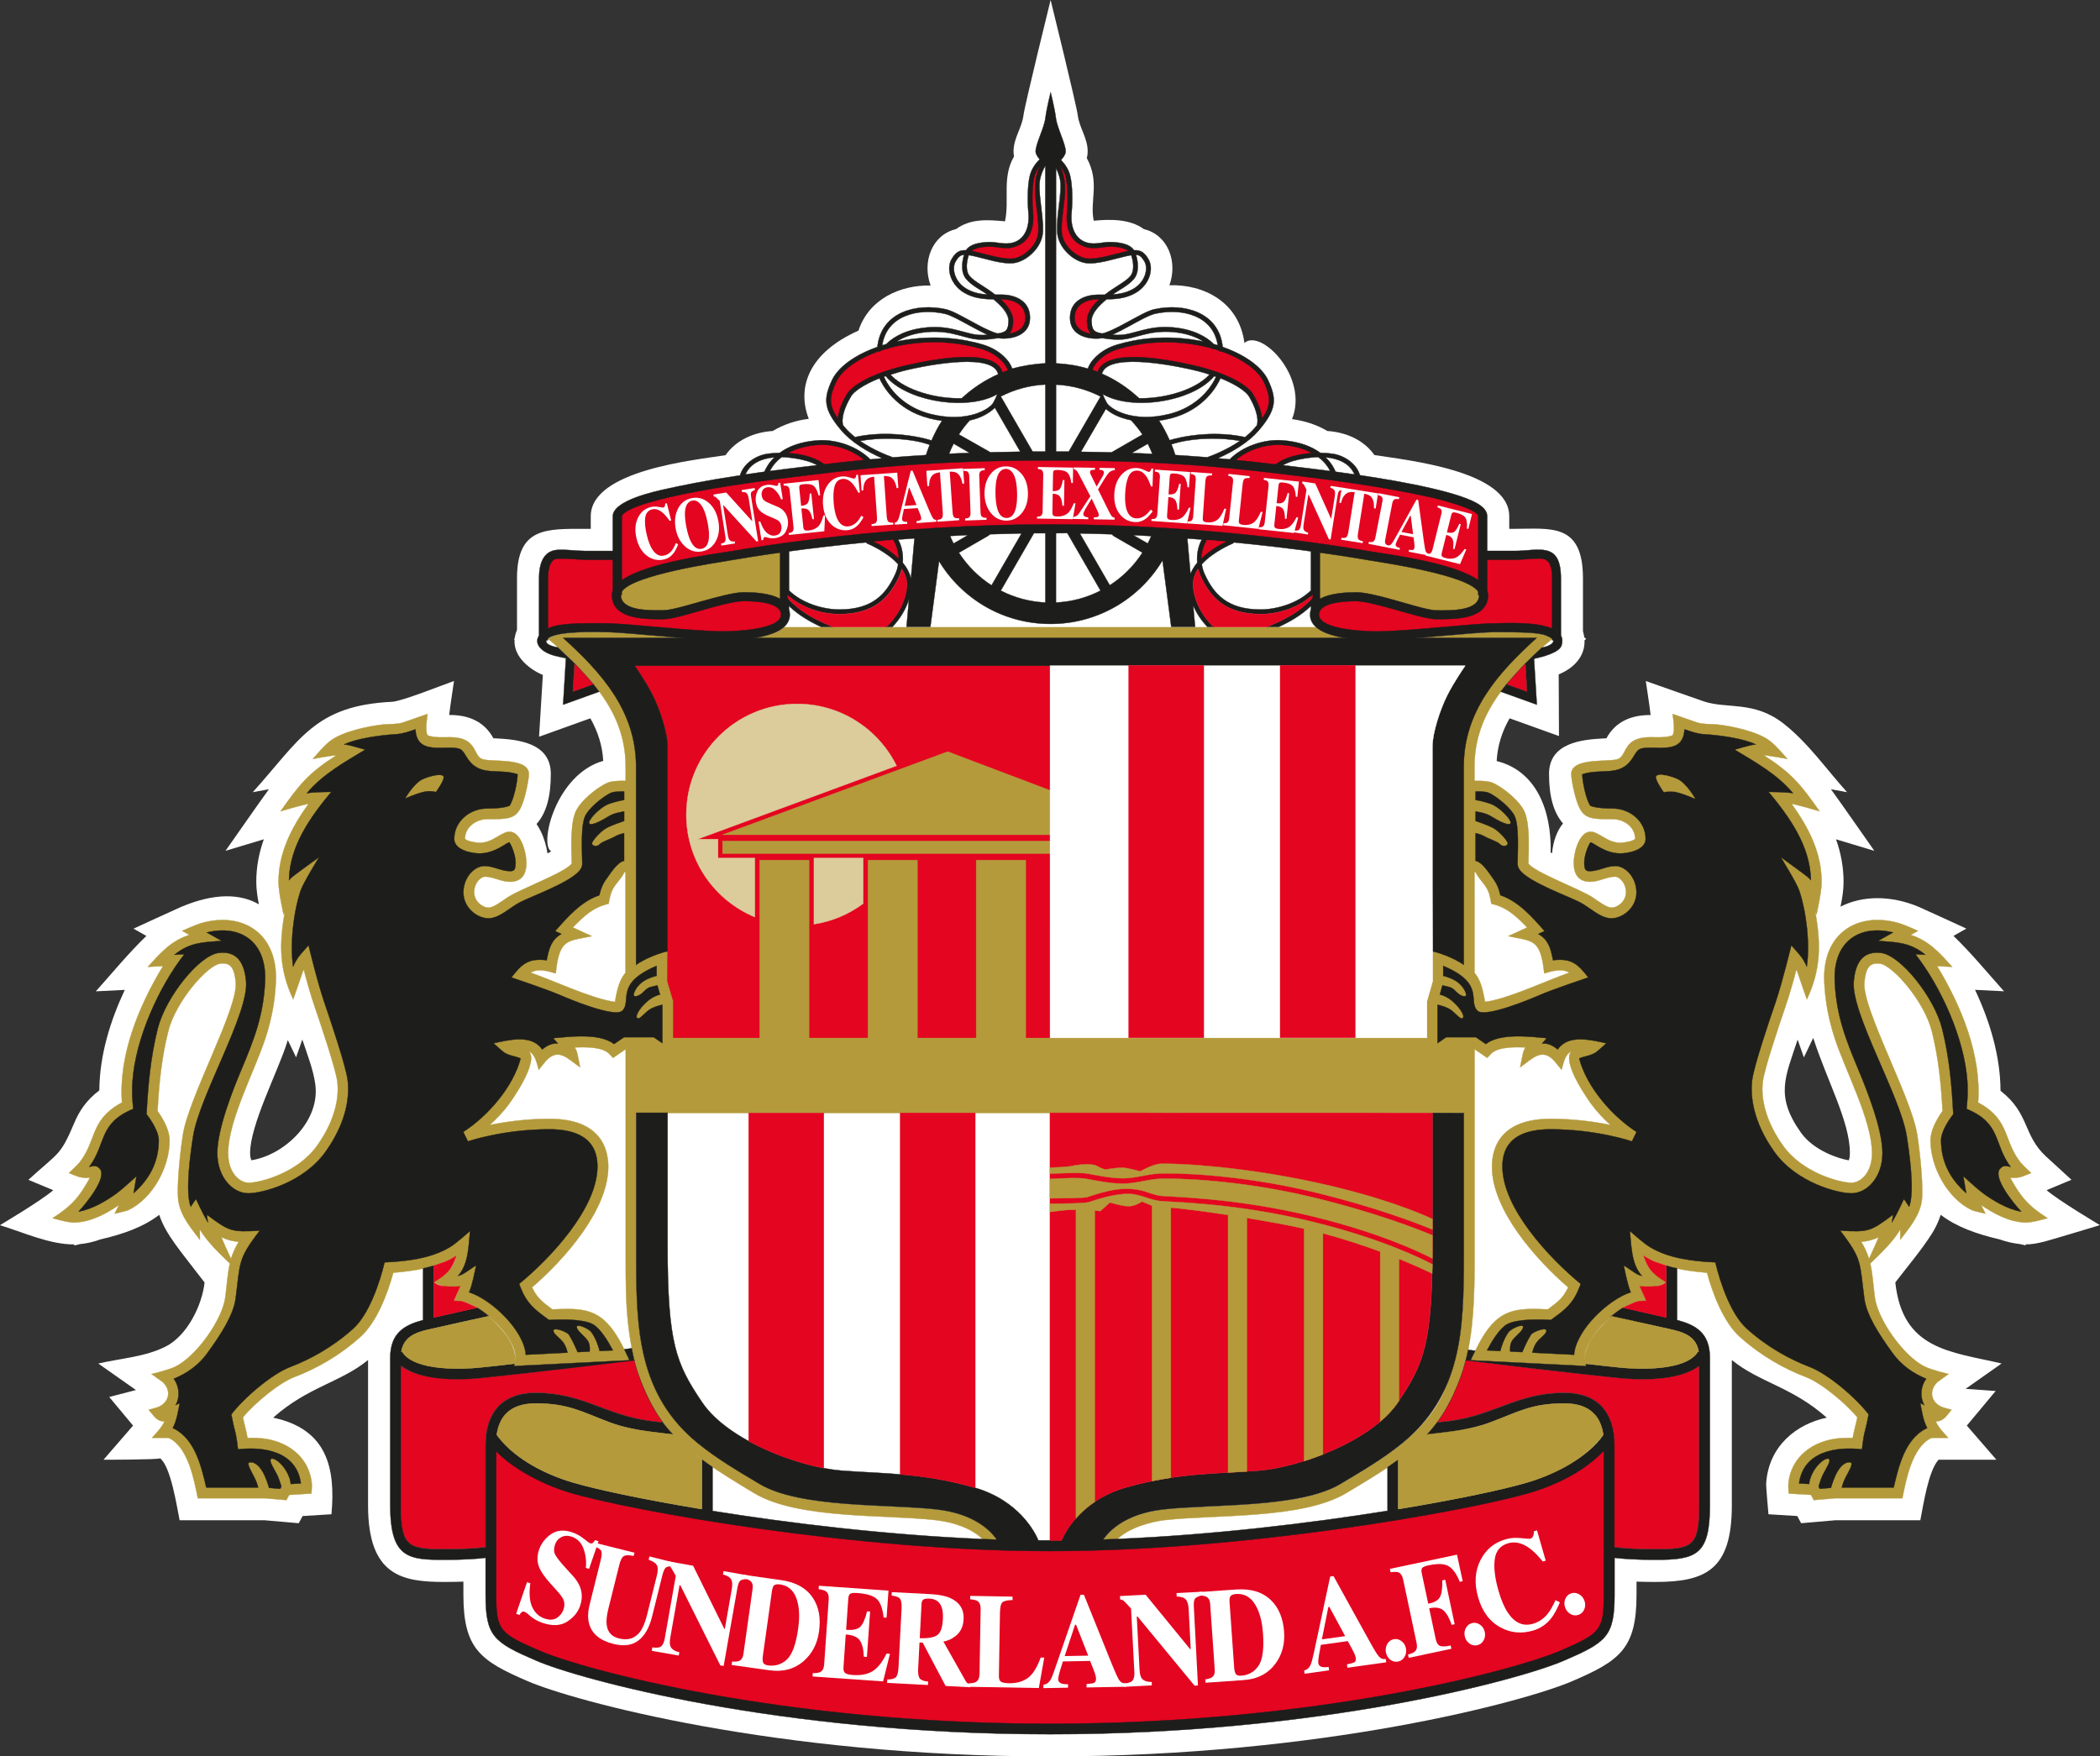 <?xml version="1.0" encoding="UTF-8"?>
<svg id="Livello_2" data-name="Livello 2" xmlns="http://www.w3.org/2000/svg" viewBox="0 0 447.54 374.41">
  <rect x="0" y="0" width="447.54" height="374.41" fill="#333333" stroke="none"/>
  <defs>
    <style>
      .cls-1, .cls-2, .cls-3, .cls-4, .cls-5, .cls-6, .cls-7, .cls-8, .cls-9, .cls-10, .cls-11, .cls-12 {
        stroke-miterlimit: 3.86;
        stroke-width: .07px;
      }

      .cls-1, .cls-2, .cls-3, .cls-10 {
        fill: none;
      }

      .cls-1, .cls-5, .cls-8, .cls-9, .cls-11 {
        stroke: #1d1d1b;
      }

      .cls-13, .cls-4, .cls-5, .cls-6, .cls-7, .cls-14, .cls-15, .cls-16, .cls-8, .cls-9, .cls-11, .cls-12, .cls-17 {
        fill-rule: evenodd;
      }

      .cls-13, .cls-7, .cls-8 {
        fill: #b49a3b;
      }

      .cls-13, .cls-14, .cls-15, .cls-16, .cls-17 {
        stroke-width: 0px;
      }

      .cls-2, .cls-4 {
        stroke: #e40520;
      }

      .cls-3, .cls-6, .cls-7 {
        stroke: #b49a3b;
      }

      .cls-4, .cls-5, .cls-15 {
        fill: #e40520;
      }

      .cls-6, .cls-14, .cls-11, .cls-12 {
        fill: #fff;
      }

      .cls-16 {
        fill: #dccc9b;
      }

      .cls-9, .cls-17 {
        fill: #1d1d1b;
      }

      .cls-10 {
        stroke: #dccc9b;
      }

      .cls-12 {
        stroke: #fff;
      }
    </style>
  </defs>
  <g id="Layer_1" data-name="Layer 1">
    <g>
      <path class="cls-14" d="m386.42,221.26c-.64,1.3-1.3,2.67-1.99,4.14l-1.33-3.79c-2.59,7.92-4.89,11.96.71,19.84,2.76,3.87,8.14,5.57,10.19,5.89.11-.24.24-.71.24-1.56,0-6.66-4.8-15.23-7.81-24.52h0Zm-325.09.45l-.24.78c-1.97,6.13-7.79,17.35-7.79,23.29,0,.82.15,1.3.28,1.55,7.18-1.16,14.7-8.46,13.61-16.22-.44-3.19-1.75-6.44-2.76-9.52l-1.33,3.79c-.61-1.29-1.2-2.51-1.77-3.67h0Zm67.23-59.5c-.19-3.35-1.17-6.3-2.75-9.09l-10.93,3.93.81-13.17c-2.41-.99-6.3-3.66-6.03-7.53l-.14-.12.16-.14c.07-.58.23-1.18.5-1.81v-11.02c0-10.9,6.28-10.53,14.56-10.53h1.16v-2.69c0-9.85,22.51-12.01,28.72-13.01,2.33-3.33,6.17-4.9,10.06-5.16,2.34-1.4,4.97-2.26,7.68-2.59-2.61-6.74.05-14.12,10.59-18.8,2.22-6.75,8.9-9.75,15.38-9.62-1.85-4.98.24-10.79,5.41-12.02,3.13-2.3,6.83-2,10.44-1.66.99-4.62-.69-9.36,1.92-13.82-.06-.35-.1-.72-.1-1.1,0-2.83,1.79-5.03,2.11-7.66.29-2.28,5.79-24.61,5.79-24.61,0,0,5.5,22.33,5.79,24.61.33,2.63,2.11,4.84,2.11,7.66,0,.51-.07,1-.18,1.45,2.83,5.25.57,9.1,1.47,13.34,3.54-.34,7.7-.4,10.69,1.79,5.15,1.22,7.25,6.99,5.44,11.96,7.35-.22,14.85,3.6,15.98,12.3,3.55-3.11,13.76,7.27,10.15,16.24,3.04.42,5.52,1.33,7.51,2.53,3.88.26,7.71,1.82,10.04,5.13,6.95,1.1,28.74,3.33,28.74,13.04v2.69h1.15c7.65,0,14.56-1.34,14.56,10.53v11.29c.13.44.23.88.28,1.3l.41.35-.36.3c.14,3.39-2.25,5.94-5.5,7.25l.06,13.15-10.52-3.78c-1.6,2.79-2.57,5.75-2.76,9.11,8.36,2.06,11.71,10.37,11.51,19.5l.29.16c.26-2.67,1.07-4.83,2.34-6.35-2.09-2.42-2.98-5.96-2.98-10.56,0-6.64,6.94-7.35,11.8-7.58l.43-.02c1.92-3.56,5.3-4.96,9.27-4.96h.15c-.31-2.68-.82-5.74-1.03-7.25,0,0,11.23,3.97,12.42,4.36,4.86,1.62,10.65-.18,16.87,4.66,5.27,4.1,9.14,9.73,13.61,14.68l-3.44-.63c3.13,4.33,6.18,8.77,9.25,13.13,0,0-3.93-1.19-8.17-2.46,1,2.8,1.62,5.83,1.61,9.12,0,1.76-.29,3.51-.65,5.24,4.69-2.41,10.79-2.43,16.66.04.99.42,10.16,4.64,10.16,4.64l-2.75,1.55c3.75,3.59,7.51,8.18,10.78,11.81l-6.18-.31c3.09,6.56,5.4,13.99,5.43,21.52,6.24,4.85,4.76,9.46,9.7,14l5.42,4.97-5.3,2.21c2.56,2.23,10.96,7.2,11.36,7.46,0,0-10.74,3.25-11.87,3.52-1.31.32-2.67.61-4.02.58l.11.23-1.29-.3c-1.49-.16-2.9-.5-4.26-.98l-.11-.03c-4.78-1.11-9.12-2.64-12.48-5.22-.46,1.39-1.07,2.73-1.87,3.99-2.22,3.52-5.38,7.24-7.81,10.42,1.56,14.34,11.62,14.72,22.65,17.28l-7.67,5.41c2.73.2,6.41.45,6.41.45,0,0-4.04,4.86-6.15,7.38l6.31,7.28h-12.34c-2.18,2.4-3.24,9.68-3.88,12.89h-18.02l-7.38.64-.82-1.53-6.14-.38s-.54-5.81-.49-6.62c.54-8,6.54-12.64,12.91-13.97-7.41-6.59-14.4-7.51-20.23-12.29v30.99c0,13.78-5.62,16.32-16.31,16.32-1.52,0-2.85-.03-4-.07v2.83c0,11.51-3.65,14.06-13.73,18.4-9.81,4.22-52.86,16.03-111.28,16.03s-101.47-11.81-111.28-16.03c-10.07-4.33-13.72-6.88-13.72-18.4v-2.83c-1.16.04-2.49.07-4,.07-8.97,0-16.32-1.24-16.32-16.32v-30.99c-5.83,4.77-12.82,5.7-20.23,12.29,11.58,2.43,13.32,10.86,12.43,20.59l-6.15.38-.82,1.53-7.37-.64h-18.02c-.57-2.81-1.87-11.45-4.15-13.19-.63.3-12.07.3-12.07.3l6.3-7.28c-1.84-2.21-5.08-6.1-5.08-6.1l5.7-1.48-8.03-5.65c4.79-1.11,9.91-1.4,14.32-3.6,4.59-2.3,7.8-8.77,8.33-13.68-5.18-6.78-8.27-10.2-9.66-14.42-3.36,2.59-7.71,4.13-12.5,5.23-1.46.52-2.89.87-4.37,1.01l-1.3.3.11-.23c-5.27.06-11.05-2.64-15.89-4.1.4-.25,8.8-5.23,11.36-7.46l-5.3-2.21c6.5-5.95,6.76-4.98,9.79-12.15.99-2.34,2.45-4.76,5.33-6.91.05-7.5,2.35-14.89,5.43-21.43l-6.18.31c3.27-3.63,7.03-8.22,10.78-11.81l-2.75-1.55s9.17-4.22,10.16-4.64c7.18-3.03,12.64-2.81,16.56-.55-.3-1.57-.54-3.15-.55-4.74-.01-3.29.61-6.32,1.61-9.12-4.24,1.27-8.17,2.46-8.17,2.46,3.06-4.35,6.12-8.79,9.25-13.13l-3.44.63c10.06-11.17,13.17-18.47,29.67-19.27,2.11-.1,10.7-3.55,13.22-4.44-.2,1.51-.71,4.57-1.03,7.25h.16c3.97,0,7.34,1.4,9.26,4.96l.43.02c4.87.23,11.81.95,11.81,7.58,0,4.67-.88,8.26-3.04,10.68.3.44.59.95.88,1.52.76,1.52,1.23,3.26,1.45,4.75l.56-.31.24-.13c-2.64-1.38.96-16.42,11.06-19.28h0Z"/>
      <path class="cls-13" d="m327.39,139.18c-7.06,6.74-13.16,13.8-13.16,24.27v3.01c.3-.01.58-.01.81-.01.88,0,2.13.07,2.96.38,1.42.54,4.96,2.94,6.6,5.63,1.56,2.55,1.19,8.54,1.12,11.61,1.26,1.88,10.96,5.41,13.75,7.27.96.64,2.91,2.15,3.97,2.15,1.27,0,3.08-1.33,3.08-3.27,0-2.21-1.58-3.35-2.27-3.35-1.8,0-3.5,1.09-5.36,1.09-2.44,0-3.5-1.53-3.5-4.04,0-2.22,1.36-7.95,4.75-6.33,1.79.85,3.05,2.07,5.2,2.07.68,0,2.58-.29,3.14-.83,0-2.57-2.41-4.22-4.77-4.22-5.39,0-6.69.02-8.06-5.15-.48-1.81-.79-3.77-.79-4.46,0-3.5,7.57-2.53,9.78-3.13,2.26-.62,1-4.72,7.02-4.72,1.55,0,3.25.15,4.74-.37.65-.7.18-3.71.06-4.58,0,0,4.04,1.43,5.26,1.83,1.25.41,2.86.28,4.16.41,3.11.32,8.74,1.5,11.3,3.5,1.41,1.1,2.54,2.51,3.73,3.83,0,0-3.36-.62-5.07-.8,5.97,3.85,7.83,6.13,11.93,11.96,0,0-4.37-1.31-5.96-1.58,3.59,5.01,6.42,10.37,6.4,16.7-.01,2.14-1.08,6.87-1.08,6.87l-.27-.59c1.21,6.9,1.24,12.27-1.79,18.7,0,0-1.46-4.16-2.01-5.81-.07-.19-.14-.39-.22-.57-.55,2.1-1.4,5.17-2.31,7.84-1.58,4.61-4.46,13.23-4.84,16-.37,2.62-.04,7.63,4.29,13.71,4.21,5.93,12.27,7.93,14.61,7.93,1.78,0,4.36-1.93,4.36-6.32,0-7.06-5.71-17.54-8.02-24.73-1.05-3.29-1.94-7.19-2.15-11.71-.48-10.35,6.94-14.98,15.58-12.68,1.44.38,4.38,1.74,4.38,1.74l-1.54.86c3.93,1.29,6.14,3.82,8.83,6.81l-3.21-.16c5.14,8.48,9.49,18.97,8.74,29.08l.43.24c6.43,3.64,4.96,8.06,8.7,12.64.49.6,2.18,2.14,2.18,2.14,0,0-1.88.79-2.3.88-.36.08-.89.16-1.53.16-.24,0-.46-.02-.65-.05,2.27,4.18,3.96,6.1,7.96,8.64,0,0-3.22.97-4.65.93-3.46-.09-6.69-1.83-9.49-3.73l.91,1.84s-2.54-.59-2.85-.73c-5.27-2.49-8.85-9.21-8.85-14.89,0-2.14,1.33-4.53,2.56-6.25-.3-5.78-.85-11.28-2.26-16.95-1.6-6.46-8.39-14.17-11.11-14.49-2.31-.27-3,1.12-3.28,4.01-.53,5.52,9.97,24.37,11.25,32.41.67,4.24,1.39,11.68.95,14.34-.52,3.13-2.7,5.68-4.56,8.11,0,0,0-1.03.02-2.19-1.72,2.77-4.07,5.01-6.42,7.25.54,2.23.61,4.45.99,7.25.62,4.69,6.07,12.46,10.59,14.72,1.51.76,5.12,1.6,5.12,1.6,0,0-2.18,1.54-2.31,1.66-1.96,1.76-1.51,4.39.94,5.39.19.08,2,.58,2,.58,0,0-1.17,1.43-1.29,1.55-.54.55-1.29.97-2.09.89.56,1.35,1.72,2.44,2.66,3.53h-3.49l-.21.09c-4,1.98-5.28,8.91-6.06,12.79h-14.37l-4.5.39-.6-1.11-4.73-.29s-.14-1.29-.1-1.85c.4-5.99,5.37-9.51,11.04-9.94,1.05-.08,1.99-.07,2.68-.05.25-1.49.7-2.93.99-4.4-2.41-2.91-7.62-7.31-10.99-8.6-4.38-1.67-9.4-4.38-14.06-8.56-3.46-3.1-5.77-9.17-6.99-13.67-4.64-.39-9.38-1.11-13.44-3.55.66,2.96,2.41,3.93,4.83,5.6,0,0-2.12.96-2.69,1.03-.98.13-2.02.09-2.99-.13.38.95,1.38,3.07,1.38,3.07,0,0-1.83.15-2.11.21-4.05.93-11.18,7.54-11.04,11.88,0,.2.31,1.82.31,1.82l-24.6-1.24s1.39-3.08,2.45-4.84c3.72-6.17,7.29-6.35,13.98-6.03,2.08-1.56,3.22-2.33,4.33-4.7-6.82-5.87-16.24-16.47-16.24-25.7,0-3.86,1.63-10.22,12.53-10.22,5.08,0,9.53.65,12.74,1.32-1.39-1.25-2.89-2.8-4.16-4.55-.38-.53-6.36-8.8-4.19-11.16-1.38.62-1.71,2.65-2.09,3.92,0,0-1.43-1.76-1.55-1.89-2.65-2.88-4.6-.51-7.27,1.37,0,0,.57-2.99.69-3.32.09-.25.23-.59.45-.93-1.98-.06-5.78-.19-7.31,1.34l-.85.9-2.7-1.85v44.7c0,15.7-.8,30.34-14,41.1-4.15,3.39-8.8,6.09-13.38,8.84-9.31,5.58-27.82,4.51-38.69,5.75-2.83.32-7.53,1.58-10.09,4.08l-2.95.11c1.07-1.61,4.47-5.49,12.79-6.44,10.28-1.17,29.12-.24,37.79-5.44,8.59-5.15,18.42-10.65,22.34-20.47,3.94-9.84,3.94-18.36,3.94-27.53v-31.11h-176.39v31.11c.01,15.28.56,29.08,13.17,39.34,4.07,3.32,8.63,5.96,13.11,8.66,8.67,5.2,27.52,4.27,37.79,5.44,8.38.95,11.78,4.89,12.82,6.48l-3.08-.18c-2.58-2.51-6.62-3.67-9.99-4.05-10.88-1.24-29.39-.16-38.7-5.75-16.01-9.61-24.6-15.51-26.87-36.18-.51-4.63-.51-9.14-.51-13.76v-44.7l-2.7,1.85-.85-.9c-1.54-1.52-5.34-1.4-7.32-1.34.22.34.36.68.45.93.12.33.69,3.32.69,3.32-2.68-1.88-4.62-4.25-7.27-1.37-.12.13-1.54,1.89-1.54,1.89-.38-1.27-.72-3.3-2.09-3.92,2.17,2.36-3.81,10.63-4.2,11.16-1.27,1.75-2.78,3.3-4.16,4.55,3.21-.66,7.66-1.32,12.74-1.32,10.9,0,12.53,6.36,12.53,10.22,0,9.23-9.42,19.83-16.24,25.7,1.12,2.37,2.25,3.14,4.33,4.7,6.7-.32,10.26-.14,13.98,6.03,1.07,1.77,2.45,4.84,2.45,4.84l-24.6,1.24s.31-1.63.32-1.82c.13-4.34-6.99-10.95-11.05-11.88-.28-.06-2.11-.21-2.11-.21,0,0,1.01-2.11,1.38-3.07-.97.22-2,.26-2.98.13-.56-.08-2.69-1.03-2.69-1.03,2.42-1.67,4.17-2.64,4.83-5.6-4.06,2.45-8.79,3.16-13.44,3.55-1.22,4.5-3.53,10.57-6.99,13.67-4.66,4.19-9.68,6.89-14.06,8.56-3.38,1.29-8.59,5.69-11,8.6.3,1.47.75,2.91.99,4.4.68-.03,1.63-.04,2.68.05,5.66.43,10.63,3.95,11.03,9.94.04.56-.1,1.85-.1,1.85l-4.73.29-.6,1.11-4.5-.39h-14.37c-.78-3.88-2.06-10.82-6.06-12.79l-.21-.09h-3.49c.95-1.09,2.09-2.18,2.66-3.53-.79.09-1.54-.34-2.08-.89-.12-.12-1.29-1.55-1.29-1.55,0,0,1.81-.5,2-.58,2.44-1,2.9-3.63.93-5.39-.14-.12-2.32-1.66-2.32-1.66,0,0,3.61-.84,5.12-1.6,4.51-2.26,9.96-10.03,10.59-14.72.38-2.79.45-5.02.99-7.25-2.34-2.24-4.7-4.47-6.42-7.25.02,1.16.02,2.19.02,2.19-1.86-2.43-4.04-4.99-4.56-8.11-.45-2.66.28-10.1.95-14.34,1.28-8.04,11.77-26.88,11.25-32.41-.28-2.89-.97-4.29-3.29-4.01-2.71.32-9.51,8.02-11.11,14.49-1.41,5.67-1.96,11.17-2.26,16.95,1.23,1.72,2.56,4.11,2.56,6.25,0,5.68-3.58,12.4-8.85,14.89-.31.15-2.85.73-2.85.73l.91-1.84c-2.79,1.9-6.03,3.64-9.49,3.73-1.43.04-4.65-.93-4.65-.93,4.01-2.55,5.71-4.47,7.97-8.64-.2.03-.42.05-.65.05-.65,0-1.17-.08-1.54-.16-.42-.09-2.3-.88-2.3-.88,0,0,1.68-1.54,2.17-2.14,3.74-4.58,2.27-9,8.7-12.64l.44-.24c-.75-10.11,3.6-20.6,8.74-29.08l-3.21.16c2.69-3,4.9-5.52,8.83-6.81l-1.53-.86s2.93-1.35,4.38-1.74c8.64-2.29,16.06,2.33,15.58,12.68-.21,4.53-1.09,8.42-2.15,11.71-2.31,7.19-8.02,17.67-8.02,24.73,0,4.39,2.59,6.32,4.36,6.32,2.33,0,10.39-2,14.61-7.93,4.32-6.08,4.65-11.09,4.29-13.71-.39-2.77-3.27-11.39-4.85-16-.91-2.67-1.76-5.74-2.3-7.84-.08.18-.16.37-.23.57-.55,1.64-2.01,5.81-2.01,5.81-3.03-6.43-3-11.8-1.79-18.7l-.27.59s-1.07-4.73-1.07-6.87c-.02-6.33,2.8-11.68,6.39-16.7-1.58.27-5.95,1.58-5.95,1.58,4.09-5.83,5.97-8.11,11.93-11.96-1.71.18-5.06.8-5.06.8,1.19-1.32,2.32-2.74,3.72-3.83,2.56-2,8.2-3.18,11.3-3.5,1.3-.13,2.92,0,4.16-.41,1.22-.41,5.26-1.83,5.26-1.83-.11.88-.58,3.88.06,4.58,1.49.52,3.19.37,4.75.37,6.02,0,4.75,4.1,7.01,4.72,2.21.6,9.78-.37,9.78,3.13,0,.69-.32,2.66-.79,4.46-1.38,5.17-2.68,5.15-8.06,5.15-2.37,0-4.77,1.66-4.77,4.22.55.54,2.45.83,3.14.83,2.14,0,3.4-1.22,5.19-2.07,3.4-1.63,4.76,4.11,4.76,6.33,0,2.52-1.06,4.04-3.5,4.04-1.86,0-3.56-1.09-5.36-1.09-.69,0-2.27,1.14-2.27,3.35,0,1.94,1.81,3.27,3.08,3.27,1.06,0,3.01-1.51,3.97-2.15,2.79-1.86,12.49-5.39,13.75-7.27-.07-3.06-.44-9.05,1.12-11.61,1.64-2.69,5.18-5.09,6.6-5.63.83-.32,2.08-.37,2.96-.38.23,0,.51,0,.81.01v-3.01c0-10.47-6.08-17.54-13.14-24.27l-1.22-1.14c-.66-.6-1.44-1.25-2.17-1.86,2.03-1.77,10.69-1.42,12.09-1.42,4.69,0,18.88,1.73,25.3,1.73,2.52,0,9.89-.16,12.88-2.78h56.72s56.72,0,56.72,0c2.99,2.61,10.35,2.78,12.88,2.78,6.42,0,20.6-1.73,25.29-1.73s9.07.02,10.77.7c.64.25,1.06.49,1.33.71-.74.62-1.52,1.29-2.19,1.89l-1.19,1.12h0Z"/>
      <path class="cls-3" d="m327.39,139.18c-7.06,6.74-13.16,13.8-13.16,24.27v3.01h.81c.88,0,2.13.06,2.96.37,1.42.54,4.96,2.94,6.6,5.63,1.56,2.55,1.12,8.54,1.12,11.61,1.26,1.88,10.96,5.41,13.75,7.27.96.64,2.91,2.15,3.97,2.15,1.27,0,3.08-1.33,3.08-3.27,0-2.21-1.58-3.35-2.27-3.35-1.8,0-3.5,1.09-5.36,1.09-2.44,0-3.5-1.53-3.5-4.04,0-2.22,1.36-7.95,4.75-6.33,1.79.85,3.05,2.07,5.2,2.07.68,0,2.58-.29,3.14-.83,0-2.57-2.41-4.22-4.77-4.22-5.39,0-6.69.02-8.06-5.15-.48-1.81-.79-3.77-.79-4.46,0-3.5,7.57-2.53,9.78-3.13,2.26-.62,1-4.72,7.02-4.72,1.55,0,3.25.15,4.74-.37.65-.7.18-3.71.06-4.58,0,0,4.04,1.43,5.26,1.83,1.25.41,2.86.28,4.16.41,3.11.32,8.74,1.5,11.3,3.5,1.41,1.1,2.54,2.51,3.73,3.83,0,0-3.36-.62-5.07-.8,5.97,3.85,7.83,6.13,11.93,11.96,0,0-4.37-1.31-5.96-1.58,3.59,5.01,6.4,10.37,6.4,16.7,0,2.14-1.08,6.87-1.08,6.87l-.27-.59c1.21,6.9,1.24,12.27-1.79,18.7,0,0-1.46-4.16-2.01-5.81l-.22-.57c-.55,2.1-1.4,5.17-2.31,7.84-1.58,4.61-4.46,13.23-4.84,16-.37,2.62-.04,7.63,4.29,13.71,4.21,5.93,12.27,7.93,14.61,7.93,1.78,0,4.36-1.93,4.36-6.32,0-7.06-5.71-17.54-8.02-24.73-1.05-3.29-1.94-7.19-2.15-11.71-.48-10.35,6.94-14.98,15.58-12.68,1.44.38,4.38,1.74,4.38,1.74l-1.54.86c3.93,1.29,6.14,3.82,8.83,6.81l-3.21-.16c5.14,8.48,9.49,18.97,8.74,29.08l.43.24c6.43,3.64,4.96,8.06,8.7,12.64.49.6,2.18,2.14,2.18,2.14,0,0-1.88.79-2.3.88,0,0-.89.16-1.53.16l-.65-.05c2.27,4.18,3.96,6.1,7.96,8.64,0,0-3.22.97-4.65.93-3.46-.09-6.69-1.83-9.49-3.73l.91,1.84s-2.54-.59-2.85-.73c-5.27-2.49-8.85-9.21-8.85-14.89,0-2.14,1.33-4.53,2.56-6.25-.3-5.78-.85-11.28-2.26-16.95-1.6-6.46-8.39-14.17-11.11-14.49-2.31-.27-3,1.12-3.28,4.01-.53,5.52,9.97,24.37,11.25,32.41.67,4.24,1.39,11.68.95,14.34-.52,3.13-2.7,5.68-4.56,8.11,0,0,.02-1.03.02-2.19-1.72,2.77-4.07,5.01-6.42,7.25.54,2.23.61,4.45.99,7.25.62,4.69,6.07,12.46,10.59,14.72,1.51.76,5.12,1.6,5.12,1.6,0,0-2.18,1.54-2.31,1.66-1.96,1.76-1.51,4.39.94,5.39l2,.58s-1.17,1.43-1.29,1.55c-.54.55-1.29.97-2.09.89.56,1.35,1.72,2.44,2.66,3.53h-3.49l-.21.09c-4,1.98-5.28,8.91-6.06,12.79h-14.37l-4.5.39-.6-1.11-4.73-.29s-.1-1.29-.1-1.85c.4-5.99,5.37-9.51,11.04-9.94,1.05-.08,1.99-.07,2.68-.05.25-1.49.7-2.93.99-4.4-2.41-2.91-7.62-7.31-10.99-8.6-4.38-1.67-9.4-4.38-14.06-8.56-3.46-3.1-5.77-9.17-6.99-13.67-4.64-.39-9.38-1.11-13.44-3.55.66,2.96,2.41,3.93,4.83,5.6,0,0-2.12.96-2.69,1.03-.98.13-2.02.09-2.99-.13.38.95,1.38,3.07,1.38,3.07l-2.11.21c-4.05.93-11.18,7.54-11.04,11.88l.31,1.82-24.6-1.24s1.39-3.08,2.45-4.84c3.72-6.17,7.29-6.35,13.98-6.03,2.08-1.56,3.22-2.33,4.33-4.7-6.82-5.87-16.24-16.47-16.24-25.7,0-3.86,1.63-10.22,12.53-10.22,5.08,0,9.53.65,12.74,1.32-1.39-1.25-2.89-2.8-4.16-4.55-.38-.53-6.36-8.8-4.19-11.16-1.38.62-1.71,2.65-2.09,3.92,0,0-1.43-1.76-1.55-1.89-2.65-2.88-4.6-.51-7.27,1.37,0,0,.57-2.99.69-3.32,0,0,.23-.59.45-.93-1.98-.06-5.78-.19-7.31,1.34l-.85.9-2.7-1.85v44.7c0,15.7-.8,30.34-14,41.1-4.15,3.39-8.8,6.09-13.38,8.84-9.31,5.58-27.82,4.51-38.69,5.75-2.83.32-7.53,1.58-10.09,4.08l-2.95.11c1.07-1.61,4.47-5.49,12.79-6.44,10.28-1.17,29.12-.24,37.79-5.44,8.59-5.15,18.42-10.65,22.34-20.47,3.94-9.84,3.94-18.36,3.94-27.53v-31.11h-176.39v31.11c.01,15.28.56,29.08,13.17,39.34,4.07,3.32,8.63,5.96,13.11,8.66,8.67,5.2,27.52,4.27,37.79,5.44,8.38.95,11.78,4.89,12.82,6.48l-3.08-.18c-2.58-2.51-6.62-3.67-9.99-4.05-10.88-1.24-29.39-.16-38.7-5.75-16.01-9.61-24.6-15.51-26.87-36.18-.51-4.63-.51-9.14-.51-13.76v-44.7l-2.7,1.85-.85-.9c-1.54-1.52-5.34-1.4-7.32-1.34.22.34.45.93.45.93.12.33.69,3.32.69,3.32-2.68-1.88-4.62-4.25-7.27-1.37-.12.13-1.54,1.89-1.54,1.89-.38-1.27-.72-3.3-2.09-3.92,2.17,2.36-3.81,10.63-4.2,11.16-1.27,1.75-2.78,3.3-4.16,4.55,3.21-.66,7.66-1.32,12.74-1.32,10.9,0,12.53,6.36,12.53,10.22,0,9.23-9.42,19.83-16.24,25.7,1.12,2.37,2.25,3.14,4.33,4.7,6.7-.32,10.26-.14,13.98,6.03,1.07,1.77,2.45,4.84,2.45,4.84l-24.6,1.24.32-1.82c.13-4.34-6.99-10.95-11.05-11.88l-2.11-.21s1.01-2.11,1.38-3.07c-.97.22-2,.26-2.98.13-.56-.08-2.69-1.03-2.69-1.03,2.42-1.67,4.17-2.64,4.83-5.6-4.06,2.45-8.79,3.16-13.44,3.55-1.22,4.5-3.53,10.57-6.99,13.67-4.66,4.19-9.68,6.89-14.06,8.56-3.38,1.29-8.59,5.69-11,8.6.3,1.47.75,2.91.99,4.4.68-.03,1.63-.04,2.68.05,5.66.43,10.63,3.95,11.03,9.94,0,.56-.1,1.85-.1,1.85l-4.73.29-.6,1.11-4.5-.39h-14.37c-.78-3.88-2.06-10.82-6.06-12.79l-.21-.09h-3.49c.95-1.09,2.09-2.18,2.66-3.53-.79.09-1.54-.34-2.08-.89-.12-.12-1.29-1.55-1.29-1.55l2-.58c2.44-1,2.9-3.63.93-5.39-.14-.12-2.32-1.66-2.32-1.66,0,0,3.61-.84,5.12-1.6,4.51-2.26,9.96-10.03,10.59-14.72.38-2.79.45-5.02.99-7.25-2.34-2.24-4.7-4.47-6.42-7.25,0,1.16.02,2.19.02,2.19-1.86-2.43-4.04-4.99-4.56-8.11-.45-2.66.28-10.1.95-14.34,1.28-8.04,11.77-26.88,11.25-32.41-.28-2.89-.97-4.29-3.29-4.01-2.71.32-9.51,8.02-11.11,14.49-1.41,5.67-1.96,11.17-2.26,16.95,1.23,1.72,2.56,4.11,2.56,6.25,0,5.68-3.58,12.4-8.85,14.89-.31.15-2.85.73-2.85.73l.91-1.84c-2.79,1.9-6.03,3.64-9.49,3.73-1.43.04-4.65-.93-4.65-.93,4.01-2.55,5.71-4.47,7.97-8.64l-.65.05c-.65,0-1.54-.16-1.54-.16-.42-.09-2.3-.88-2.3-.88,0,0,1.68-1.54,2.17-2.14,3.74-4.58,2.27-9,8.7-12.64l.44-.24c-.75-10.11,3.6-20.6,8.74-29.08l-3.21.16c2.69-3,4.9-5.52,8.83-6.81l-1.53-.86s2.93-1.35,4.38-1.74c8.64-2.29,16.06,2.33,15.58,12.68-.21,4.53-1.09,8.42-2.15,11.71-2.31,7.19-8.02,17.67-8.02,24.73,0,4.39,2.59,6.32,4.36,6.32,2.33,0,10.39-2,14.61-7.93,4.32-6.08,4.65-11.09,4.29-13.71-.39-2.77-3.27-11.39-4.85-16-.91-2.67-1.76-5.74-2.3-7.84l-.23.57c-.55,1.64-2.01,5.81-2.01,5.81-3.03-6.43-3-11.8-1.79-18.7l-.27.59s-1.07-4.73-1.07-6.87c0-6.33,2.8-11.68,6.39-16.7-1.58.27-5.95,1.58-5.95,1.58,4.09-5.83,5.97-8.11,11.93-11.96-1.71.18-5.06.8-5.06.8,1.19-1.32,2.32-2.74,3.72-3.83,2.56-2,8.2-3.18,11.3-3.5,1.3-.13,2.92,0,4.16-.41,1.22-.41,5.26-1.83,5.26-1.83-.11.88-.58,3.88.06,4.58,1.49.52,3.19.37,4.75.37,6.02,0,4.75,4.1,7.01,4.72,2.21.6,9.78-.37,9.78,3.13,0,.69-.32,2.66-.79,4.46-1.38,5.17-2.68,5.15-8.06,5.15-2.37,0-4.77,1.66-4.77,4.22.55.54,2.45.83,3.14.83,2.14,0,3.4-1.22,5.19-2.07,3.4-1.63,4.76,4.11,4.76,6.33,0,2.52-1.06,4.04-3.5,4.04-1.86,0-3.56-1.09-5.36-1.09-.69,0-2.27,1.14-2.27,3.35,0,1.94,1.81,3.27,3.08,3.27,1.06,0,3.01-1.51,3.97-2.15,2.79-1.86,12.49-5.39,13.75-7.27,0-3.06-.44-9.05,1.12-11.61,1.64-2.69,5.18-5.09,6.6-5.63.83-.32,2.08-.37,2.96-.38h.81s0-3,0-3c0-10.47-6.08-17.54-13.14-24.27l-1.22-1.14c-.66-.6-1.44-1.25-2.17-1.86,2.03-1.77,10.69-1.42,12.09-1.42,4.69,0,18.88,1.73,25.3,1.73,2.52,0,9.89-.16,12.88-2.78h56.72s56.72,0,56.72,0c2.99,2.61,10.35,2.78,12.88,2.78,6.42,0,20.6-1.73,25.29-1.73s9.07.02,10.77.7c.64.25,1.06.49,1.33.71-.74.62-1.52,1.29-2.19,1.89l-1.19,1.12h0Z"/>
      <path class="cls-17" d="m188.03,97.69c-3.22-1.37-6.65-3.51-8.68-5.88-3.94-4.59-3.85-6.82-2.08-10.69,1.33-2.91,5-5.5,9.72-7.16l.03-.28c.92-7.13,8.19-9.14,14.53-7.76.67.15,1.57.54,2.53,1.01,2.17,1.08,6.6,3.78,8.58,4.16,1.73-.28,2.17-.67,2.27-2.61.08-1.69-1.58-3.33-3.21-4.68-2.19-.03-4.28-.22-6.31-1.44-2.8-1.68-3.83-5.04-2.6-7.13.87-1.49,1.71-1.95,3.05-1.88.86-1.31,2.81-1.66,4.76-1.75,1.06-.05,2.08.19,3.13.28,4.05.38,5.78-2.71,5.42-6.53-.21-2.25-.22-5.91.33-8,.34-1.29,1.12-2.45,2.08-3.38-.5-.56-.87-1.17-.87-1.7,0-1.56,1.82-5,2.08-7.08.26-2.08,1.12-5.52,1.12-5.52,0,0,.86,3.44,1.12,5.52.26,2.08,2.08,5.52,2.08,7.08,0,.58-.44,1.24-1,1.84.88.9,1.61,2.01,1.93,3.24.55,2.09.55,5.75.33,8-.36,3.82,1.37,6.91,5.42,6.53,1.05-.1,2.07-.34,3.13-.28,1.94.09,3.9.44,4.76,1.75,1.34-.07,2.18.39,3.06,1.88,1.23,2.09.21,5.44-2.6,7.13-2.03,1.22-4.11,1.41-6.31,1.44-1.62,1.35-3.28,2.99-3.2,4.68.1,1.93.54,2.32,2.27,2.61,1.98-.38,6.41-3.08,8.59-4.16.96-.48,1.85-.87,2.53-1.01,6.34-1.38,13.6.63,14.52,7.76l.03.28c4.72,1.66,8.39,4.25,9.72,7.16,1.78,3.88,1.86,6.11-2.08,10.69-2.03,2.37-5.46,4.51-8.68,5.88l2.54.23c2.75-2.79,7.29-4.32,11.1-4.06,3.84.25,6.45,1.38,8.21,2.67.95.01,1.85.08,2.64.2,2.47.37,5.07,2.08,5.8,4.57,9.39,1.4,21.97,3.71,25.7,6.47.7.52,1.42,1.27,1.42,2.28v7.39h5.86c5.05,0,9.85-2.15,9.85,5.83v12.19c.33.57.39,1.25.15,2.09-.45,1.54-3.92,2.45-5.88,2.87l.6,9.79-7.7-2.77c.39-.53.8-1.05,1.22-1.57l4.42,1.59-.37-6.05c.59-.59,1.18-1.17,1.79-1.75l1.7-1.6c1.51-.28,2.59-.9,2.46-1.57h-.27v-.33c-.27-.22-.69-.46-1.33-.71-1.7-.68-5.94-.7-10.77-.7s-18.88,1.73-25.29,1.73c-3.21,0-14.18-.26-14.18-5.45,0-.45.07-.85.19-1.22v-.65l-.26.25c-1.97,1.82-4.21,3.12-6.6,4.22h-2.47c.29-.12,1.08-.46,2.04-.9,2.97-1.37,5.06-2.65,7.29-4.95v-.65c-2.98,2.46-6.86,3.77-10.73,3.77-7.62,0-10.76-3.69-12.77-8.03-.23-.5-.42-1.04-.55-1.6-.68,1-1.1,2.12-1.08,3.34.07,3.21,1.97,6.83,4.41,9.02h-1.37c-1.23-1.32-2.29-2.86-3.01-4.53l.4,4.51h-5.08l-1.86-14.14c-4.86,8.1-13.72,13.53-23.86,13.53s-18.9-5.36-23.77-13.38l-1.84,13.99h-5.08l.52-5.88c-.68,2.2-1.95,4.23-3.52,5.9h-1.37c2.44-2.19,4.34-5.82,4.41-9.02.03-1.22-.4-2.34-1.08-3.34-.13.56-.31,1.1-.54,1.6-2.01,4.34-5.15,8.03-12.77,8.03-3.87,0-7.75-1.31-10.73-3.77v.65c2.23,2.3,4.32,3.57,7.29,4.95.96.44,1.75.77,2.04.9h-2.46c-2.39-1.1-4.63-2.41-6.6-4.22l-.26-.25v.65c.12.37.19.77.19,1.22,0,5.19-10.97,5.45-14.17,5.45-6.42,0-20.61-1.73-25.3-1.73-1.4,0-10.06-.35-12.09,1.37v.37h-.3c-.42,1.06,2.08,1.47,2.46,1.54l1.72,1.66c.61.55,1.2,1.13,1.79,1.72l-.37,6.05,4.42-1.59c.42.52.82,1.04,1.22,1.57l-7.69,2.77.6-9.9c-.85-.17-2.15-.44-2.87-.67-2.74-.88-3.9-2.62-2.86-4.17v-12.19c0-2.84.75-5.9,4.02-6.07,1.94-.1,3.89.24,5.83.24h5.87v-7.39c0-3.42,9.2-5.35,11.28-5.81,3.09-.69,8.24-1.77,15.84-2.92.72-2.5,3.33-4.21,5.8-4.59.8-.12,1.69-.19,2.64-.2,1.76-1.3,4.37-2.42,8.21-2.67,3.81-.25,8.35,1.28,11.1,4.06l2.54-.23h0Z"/>
      <path class="cls-1" d="m188.03,97.69c-3.22-1.37-6.65-3.51-8.68-5.88-3.94-4.59-3.85-6.82-2.08-10.69,1.33-2.91,5-5.5,9.72-7.16l.03-.28c.92-7.13,8.19-9.14,14.53-7.76.67.15,1.57.54,2.53,1.01,2.17,1.08,6.6,3.78,8.58,4.16,1.73-.28,2.27-.67,2.27-2.61,0-1.69-1.58-3.33-3.21-4.68-2.19-.03-4.28-.22-6.31-1.44-2.8-1.68-3.83-5.04-2.6-7.13.87-1.49,1.71-1.95,3.05-1.88.86-1.31,2.81-1.66,4.76-1.75,1.06-.05,2.08.19,3.13.28,4.05.38,5.78-2.71,5.42-6.53-.21-2.25-.22-5.91.33-8,.34-1.29,1.12-2.45,2.08-3.38-.5-.56-.87-1.17-.87-1.7,0-1.56,1.82-5,2.08-7.08.26-2.08,1.12-5.52,1.12-5.52,0,0,.86,3.44,1.12,5.52.26,2.08,2.08,5.52,2.08,7.08,0,.58-.44,1.24-1,1.84.88.9,1.61,2.01,1.93,3.24.55,2.09.55,5.75.33,8-.36,3.82,1.37,6.91,5.42,6.53,1.05-.1,2.07-.34,3.13-.28,1.94.09,3.9.44,4.76,1.75,1.34-.07,2.18.39,3.06,1.88,1.23,2.09.21,5.44-2.6,7.13-2.03,1.22-4.11,1.41-6.31,1.44-1.62,1.35-3.2,2.99-3.2,4.68,0,1.93.54,2.32,2.27,2.61,1.98-.38,6.41-3.08,8.59-4.16.96-.48,1.85-.87,2.53-1.01,6.34-1.38,13.6.63,14.52,7.76l.03.28c4.72,1.66,8.39,4.25,9.72,7.16,1.78,3.88,1.86,6.11-2.08,10.69-2.03,2.37-5.46,4.51-8.68,5.88l2.54.23c2.75-2.79,7.29-4.32,11.1-4.06,3.84.25,6.45,1.38,8.21,2.67.95.01,1.85.08,2.64.2,2.47.37,5.07,2.08,5.8,4.57,9.39,1.4,21.97,3.71,25.7,6.47.7.52,1.42,1.27,1.42,2.28v7.39h5.86c5.05,0,9.85-2.15,9.85,5.83v12.19c.33.57.39,1.25.15,2.09-.45,1.54-3.92,2.45-5.88,2.87l.6,9.79-7.7-2.77c.39-.53.8-1.05,1.22-1.57l4.42,1.59-.37-6.05c.59-.59,1.18-1.17,1.79-1.75l1.7-1.6c1.51-.28,2.59-.9,2.46-1.57h-.27v-.33c-.27-.22-.69-.46-1.33-.71-1.7-.68-5.94-.7-10.77-.7s-18.88,1.73-25.29,1.73c-3.21,0-14.18-.26-14.18-5.45,0-.45.07-.85.19-1.22v-.65l-.26.25c-1.97,1.82-4.21,3.12-6.6,4.22h-2.47c.29-.12,1.08-.46,2.04-.9,2.97-1.37,5.06-2.65,7.29-4.95v-.65c-2.98,2.46-6.86,3.77-10.73,3.77-7.62,0-10.76-3.69-12.77-8.03-.23-.5-.42-1.04-.55-1.6-.68,1-1.08,2.12-1.08,3.34,0,3.21,1.97,6.83,4.41,9.02h-1.37c-1.23-1.32-2.29-2.86-3.01-4.53l.4,4.51h-5.08l-1.86-14.14c-4.86,8.1-13.72,13.53-23.86,13.53s-18.9-5.36-23.77-13.38l-1.84,13.99h-5.08l.52-5.88c-.68,2.2-1.95,4.23-3.52,5.9h-1.37c2.44-2.19,4.41-5.82,4.41-9.02,0-1.22-.4-2.34-1.08-3.34-.13.56-.31,1.1-.54,1.6-2.01,4.34-5.15,8.03-12.77,8.03-3.87,0-7.75-1.31-10.73-3.77v.65c2.23,2.3,4.32,3.57,7.29,4.95.96.44,1.75.77,2.04.9h-2.46c-2.39-1.1-4.63-2.41-6.6-4.22l-.26-.25v.65c.12.37.19.77.19,1.22,0,5.19-10.97,5.45-14.17,5.45-6.42,0-20.61-1.73-25.3-1.73-1.4,0-10.06-.35-12.09,1.37v.37h-.3c-.42,1.06,2.46,1.54,2.46,1.54l1.72,1.66c.61.55,1.2,1.13,1.79,1.72l-.37,6.05,4.42-1.59c.42.52.82,1.04,1.22,1.57l-7.69,2.77.6-9.9c-.85-.17-2.15-.44-2.87-.67-2.74-.88-3.9-2.62-2.86-4.17v-12.19c0-2.84.75-5.9,4.02-6.07,1.94-.1,3.89.24,5.83.24h5.87v-7.39c0-3.42,9.2-5.35,11.28-5.81,3.09-.69,8.24-1.77,15.84-2.92.72-2.5,3.33-4.21,5.8-4.59.8-.12,1.69-.19,2.64-.2,1.76-1.3,4.37-2.42,8.21-2.67,3.81-.25,8.35,1.28,11.1,4.06l2.54-.23h0Z"/>
      <path class="cls-17" d="m306.86,212c.59.14,1.45.46,2.35,1.15,1.63,1.27,3.08,3.32,2.54,3.86-.54.54-1.63-1.32-3.08-2.05-.8-.4-1.68-.64-2.3-.77v8.18l1.83-1.27h6.33l2.12,1.45c3.13-2.38,9.31-1.58,12.98-1.25l-.98,1.14c1.26-.12,2.39.49,3.32,1.27l.09-.13c2.28-3.15,7.07-1.88,10.28-1.19,0,0-1.87,1.71-2.28,1.97-1.13.73-2.33.75-3.51,1.27,1.58,6.05,6.96,12.27,12.22,15.66l-.98,2.02s-1.84-.64-4.92-1.28c-3.1-.65-7.45-1.3-12.41-1.3-9.33,0-10.27,5.01-10.27,7.95,0,8.86,10.04,19.56,16.69,25.01,0,0-.54,1.44-.98,2.29-1.3,2.49-3.15,3.78-5.39,5.4-2.45-.17-7.31-.23-9.35.92-1.61.9-3.31,3.76-4.26,5.55l2.83.14c.13-.51.68-2.58,1.79-4.05.54-.72,3.08-1.87,3.08-1.09s-1.27,1.63-2.18,2.72c-.71.86-.63,2.06-.57,2.53l2.56.13c.35-.82,1.16-2.66,1.88-3.74.36-.55,3.08-1.63,3.26-.91.18.73-1.45,1.63-2.17,2.72-.45.67-.69,1.5-.81,2.04l8.88.45c.4-5.28,7.36-11.81,12.08-13.32-.74-1.82-1.08-3.84-1.5-5.76,0,0,2.61,1.79,2.97,1.96.25.11.55.22.9.31-2.25-2.54-2.23-6.34-2.55-9.57,0,0,2.93,2.62,4.24,3.41,4.12,2.48,9.27,3.05,13.98,3.27,1.05,4.48,3.35,11.14,6.71,14.15,4.42,3.97,9.19,6.54,13.35,8.13,3.98,1.52,9.91,6.6,12.6,10.13,0,0-.37,2.03-.79,3.58-.38,1.4-.62,3.87-.62,3.87-5.7-.65-12.51.53-13.41,7.26l2.14.13c.06-.57.26-1.56.95-2.74,1.09-1.87,2.72-2.96,3.27-2.6.54.37-.73,2.23-1.27,3.32-.37.74-.73,1.88-.93,2.55l.26.49,2.37-.2c.18-.64.71-2.35,1.44-3.56.91-1.51,1.99-2.05,2.72-1.87.72.18-.36,1.87-1.09,3.32-.4.79-.63,1.54-.76,2.04h11.06c1.03-4.44,2.41-10.34,6.89-12.56l.25-.11c-.86-1.62-1.13-3.56-1.48-5.34l.86.43c-.98-1.77-.77-3.96.4-5.61-2.76-1.11-5.29-2.91-7.06-5.34-3.16-4.32-5.66-8.35-6.11-11.72-1.04-7.74-.35-8.29-5.17-14.52,6.09.38,6.52.16,11.29-3.4,0,0-.1.74-.23,1.67,1.17-2,2.54-5,2.54-5,0,0,.67.94,1.11,1.64,1.28-3.21-.04-12.12-.52-15.09-1.37-8.61-11.92-26.19-11.28-32.98.27-2.81,1.21-6.59,5.8-6.04,4.2.49,11.38,9.49,13.04,16.19,1.52,6.1,2.06,11.99,2.37,18.21-1.09,1.4-2.6,3.77-2.6,5.54,0,4.62,1.96,8.29,5.35,11.27-.25-1.45-.61-3.61-.61-3.61,0,0,3.07,2.81,4.19,3.63,2,1.46,5.21,3.45,8.14,3.91-1.93-2.08-5.95-7.2-4.59-9.02.76-1.01,1.51-.66,2.33-.51-3.7-5-1.93-9.29-9.39-12.35,0,0,.39-2.83.17-5.96-.63-9.04-5.61-20.06-11.06-27.01l2.12.11c-3.27-2.65-6.01-2.65-10.07-2.96l3.18-1.79c-7.14-1.75-12.82,1.91-12.42,10.47.34,7.31,2.38,12.44,5.13,19,1.73,4.15,5.04,12.45,5.04,17.55s-3.23,8.58-6.62,8.58c-2.83,0-11.7-2.19-16.45-8.88-4.65-6.54-5.13-12.13-4.69-15.34.43-3.05,3.41-11.94,4.95-16.42,1.53-4.5,3.38-12.23,3.38-12.23,0,0,1.8,1.98,2.22,2.59.35.5.76,1.19,1.08,1.97.7-4.86-.06-11.61-1.62-16.25-.52-1.57-3.94-7.11-3.94-7.11,0,0,5.08,3.67,5.61,4.13.25.21.54.48.82.78-.12-7.24-4.56-13.46-9.02-18.81,0,0,3.45-.01,5.21.28-3.41-4.06-7.96-6.57-12.44-9.28,0,0,2.87-.83,3.43-.95.32-.06.68-.13,1.06-.17-2.71-1.3-7.79-1.97-10.94-2.16-1.53-.09-2.8-.55-4.23-1.05l-.02.27c-.35,4.26-4.07,3.65-7.34,3.65-2.83,0-2.6.6-3.85,2.43-2.62,3.84-6.61,1.89-10.57,3.23-.02,1.43.81,5.52,1.74,6.73,1.27.46,3.18.56,4.73.56,3.62,0,7.03,2.67,7.03,6.49,0,2.36-3.67,3.09-5.4,3.09-3.31,0-5.74-2.31-6.35-2.36-.18.09-1.33,2.29-1.33,4.35,0,1.67.42,1.78,1.23,1.78,1.82,0,3.52-1.09,5.36-1.09,2.3,0,4.53,2.55,4.53,5.62,0,3.33-2.97,5.54-5.35,5.54s-4.68-2.41-6.74-3.44c-2.87-1.44-10.34-4.12-12.56-6.6-.29-.33-.69-.86-.69-1.54,0-2.5.44-8.53-.78-10.53-1.35-2.2-4.45-4.31-5.48-4.7-.57-.21-1.79-.25-2.68-.23v1.8c.69.12,1.88.36,3.18.82,2.05.73,4.77,3.68,4.22,4.23-.55.54-2.96-.85-4.22-1.63-1.11-.68-2.77-.9-3.18-.95v2.01c.86.29,2.72.94,3.72,1.48,1.32.72,3.14,2.77,3.14,3.32s-1.09.78-1.63.18c-.55-.6-2.41-1.14-3.32-1.69-.65-.39-1.49-.59-1.91-.68v5.89c1.49.3,2.96,2.74,3.89,4.02.68.93,1.04,1.86,1.31,2.98l.09.33c3.9,1.33,6.77,4.65,9.42,7.65l-1.34.61c2.14,1.23,2.61,3.02,3.07,5.29l.06.31c3.96-.51,5.35.88,7.52,3.67,0,0-7.7,2.58-10.44,3.79-1.16.51-11.55,4.94-13.19,3.3-2.09-2.08,1.73-5.77-7.29-9.55v2.11c.71.19,1.82.54,2.71,1.1,1.45.91,2.18,2.41,2.18,2.96s-1.09.36-2-.54c-.9-.91-1.09-1.03-2.17-1.27-.35-.07-.64-.15-.88-.21l-.56,1.96h0Z"/>
      <path class="cls-1" d="m306.86,212c.59.14,1.45.46,2.35,1.15,1.63,1.27,3.08,3.32,2.54,3.86-.54.54-1.63-1.32-3.08-2.05-.8-.4-1.68-.64-2.3-.77v8.18l1.83-1.27h6.33l2.12,1.45c3.13-2.38,9.31-1.58,12.98-1.25l-.98,1.14c1.26-.12,2.39.49,3.32,1.27l.09-.13c2.28-3.15,7.07-1.88,10.28-1.19,0,0-1.87,1.71-2.28,1.97-1.13.73-2.33.75-3.51,1.27,1.58,6.05,6.96,12.27,12.22,15.66l-.98,2.02s-1.84-.64-4.92-1.28c-3.1-.65-7.45-1.3-12.41-1.3-9.33,0-10.27,5.01-10.27,7.95,0,8.86,10.04,19.56,16.69,25.01,0,0-.54,1.44-.98,2.29-1.3,2.49-3.15,3.78-5.39,5.4-2.45-.17-7.31-.23-9.35.92-1.61.9-3.31,3.76-4.26,5.55l2.83.14c.13-.51.68-2.58,1.79-4.05.54-.72,3.08-1.87,3.08-1.09s-1.27,1.63-2.18,2.72c-.71.86-.57,2.06-.57,2.53l2.56.13c.35-.82,1.16-2.66,1.88-3.74.36-.55,3.08-1.63,3.26-.91.18.73-1.45,1.63-2.17,2.72-.45.67-.69,1.5-.81,2.04l8.88.45c.4-5.28,7.36-11.81,12.08-13.32-.74-1.82-1.08-3.84-1.5-5.76,0,0,2.61,1.79,2.97,1.96.25.11.9.31.9.31-2.25-2.54-2.23-6.34-2.55-9.57,0,0,2.93,2.62,4.24,3.41,4.12,2.48,9.27,3.05,13.98,3.27,1.05,4.48,3.35,11.14,6.71,14.15,4.42,3.97,9.19,6.54,13.35,8.13,3.98,1.52,9.91,6.6,12.6,10.13,0,0-.37,2.03-.79,3.58-.38,1.4-.62,3.87-.62,3.87-5.7-.65-12.51.53-13.41,7.26l2.14.13c0-.57.26-1.56.95-2.74,1.09-1.87,2.72-2.96,3.27-2.6.54.37-.73,2.23-1.27,3.32-.37.74-.73,1.88-.93,2.55l.26.49,2.37-.2c.18-.64.71-2.35,1.44-3.56.91-1.51,1.99-2.05,2.72-1.87.72.18-.36,1.87-1.09,3.32-.4.79-.63,1.54-.76,2.04h11.06c1.03-4.44,2.41-10.34,6.89-12.56l.25-.11c-.86-1.62-1.13-3.56-1.48-5.34l.86.43c-.98-1.77-.77-3.96.4-5.61-2.76-1.11-5.29-2.91-7.06-5.34-3.16-4.32-5.66-8.35-6.11-11.72-1.04-7.74-.35-8.29-5.17-14.52,6.09.38,6.52.16,11.29-3.4,0,0-.1.74-.23,1.67,1.17-2,2.54-5,2.54-5,0,0,.67.94,1.11,1.64,1.28-3.21-.04-12.12-.52-15.09-1.37-8.61-11.92-26.19-11.28-32.98.27-2.81,1.21-6.59,5.8-6.04,4.2.49,11.38,9.49,13.04,16.19,1.52,6.1,2.06,11.99,2.37,18.21-1.09,1.4-2.6,3.77-2.6,5.54,0,4.62,1.96,8.29,5.35,11.27-.25-1.45-.61-3.61-.61-3.61,0,0,3.07,2.81,4.19,3.63,2,1.46,5.21,3.45,8.14,3.91-1.93-2.08-5.95-7.2-4.59-9.02.76-1.01,1.51-.66,2.33-.51-3.7-5-1.93-9.29-9.39-12.35,0,0,.39-2.83.17-5.96-.63-9.04-5.61-20.06-11.06-27.01l2.12.11c-3.27-2.65-6.01-2.65-10.07-2.96l3.18-1.79c-7.14-1.75-12.82,1.91-12.42,10.47.34,7.31,2.38,12.44,5.13,19,1.73,4.15,5.04,12.45,5.04,17.55s-3.23,8.58-6.62,8.58c-2.83,0-11.7-2.19-16.45-8.88-4.65-6.54-5.13-12.13-4.69-15.34.43-3.05,3.41-11.94,4.95-16.42,1.53-4.5,3.38-12.23,3.38-12.23,0,0,1.8,1.98,2.22,2.59.35.5.76,1.19,1.08,1.97.7-4.86-.06-11.61-1.62-16.25-.52-1.57-3.94-7.11-3.94-7.11,0,0,5.08,3.67,5.61,4.13.25.21.54.48.82.78-.12-7.24-4.56-13.46-9.02-18.81,0,0,3.45-.01,5.21.28-3.41-4.06-7.96-6.57-12.44-9.28,0,0,2.87-.83,3.43-.95l1.06-.17c-2.71-1.3-7.79-1.97-10.94-2.16-1.53-.09-2.8-.55-4.23-1.05l-.02.27c-.35,4.26-4.07,3.65-7.34,3.65-2.83,0-2.6.6-3.85,2.43-2.62,3.84-6.61,1.89-10.57,3.23,0,1.43.81,5.52,1.74,6.73,1.27.46,3.18.56,4.73.56,3.62,0,7.03,2.67,7.03,6.49,0,2.36-3.67,3.09-5.4,3.09-3.31,0-5.74-2.31-6.35-2.36,0,0-1.33,2.29-1.33,4.35,0,1.67.42,1.78,1.23,1.78,1.82,0,3.52-1.09,5.36-1.09,2.3,0,4.53,2.55,4.53,5.62,0,3.33-2.97,5.54-5.35,5.54s-4.68-2.41-6.74-3.44c-2.87-1.44-10.34-4.12-12.56-6.6-.29-.33-.69-.86-.69-1.54,0-2.5.44-8.53-.78-10.53-1.35-2.2-4.45-4.31-5.48-4.7-.57-.21-1.79-.25-2.68-.23v1.8c.69.12,1.88.36,3.18.82,2.05.73,4.77,3.68,4.22,4.23-.55.54-2.96-.85-4.22-1.63-1.11-.68-3.18-.95-3.18-.95v2.01c.86.29,2.72.94,3.72,1.48,1.32.72,3.14,2.77,3.14,3.32s-1.09.78-1.63.18c-.55-.6-2.41-1.14-3.32-1.69-.65-.39-1.49-.59-1.91-.68v5.89c1.49.3,2.96,2.74,3.89,4.02.68.93,1.04,1.86,1.31,2.98l.09.33c3.9,1.33,6.77,4.65,9.42,7.65l-1.34.61c2.14,1.23,2.61,3.02,3.07,5.29l.06.31c3.96-.51,5.35.88,7.52,3.67,0,0-7.7,2.58-10.44,3.79-1.16.51-11.55,4.94-13.19,3.3-2.09-2.08,1.73-5.77-7.29-9.55v2.11c.71.19,1.82.54,2.71,1.1,1.45.91,2.18,2.41,2.18,2.96s-1.09.36-2-.54c-.9-.91-1.09-1.03-2.17-1.27l-.88-.21-.56,1.96h0Z"/>
      <path class="cls-17" d="m140.67,212c-.59.14-1.45.46-2.35,1.15-1.63,1.27-3.08,3.32-2.54,3.86.54.54,1.63-1.32,3.08-2.05.8-.4,1.67-.64,2.3-.77v8.18l-1.84-1.27h-6.33l-2.12,1.45c-3.13-2.38-9.3-1.58-12.98-1.25l.98,1.14c-1.25-.12-2.39.49-3.32,1.27l-.09-.13c-2.28-3.15-7.07-1.88-10.28-1.19,0,0,1.87,1.71,2.27,1.97,1.13.73,2.33.75,3.5,1.27-1.58,6.05-6.96,12.27-12.22,15.66l.99,2.02s1.84-.64,4.92-1.28c3.1-.65,7.45-1.3,12.42-1.3,9.33,0,10.26,5.01,10.26,7.95,0,8.86-10.03,19.56-16.69,25.01,0,0,.55,1.44.99,2.29,1.31,2.49,3.15,3.78,5.39,5.4,2.45-.17,7.31-.23,9.35.92,1.61.9,3.31,3.76,4.26,5.55l-2.83.14c-.12-.51-.68-2.58-1.79-4.05-.55-.72-3.08-1.87-3.08-1.09s1.27,1.63,2.17,2.72c.72.86.64,2.06.57,2.53l-2.56.13c-.35-.82-1.15-2.66-1.87-3.74-.37-.55-3.09-1.63-3.27-.91-.18.73,1.45,1.63,2.18,2.72.44.67.69,1.5.8,2.04l-8.88.45c-.41-5.28-7.36-11.81-12.08-13.32.74-1.82,1.08-3.84,1.5-5.76,0,0-2.61,1.79-2.97,1.96-.24.11-.55.22-.89.31,2.25-2.54,2.23-6.34,2.55-9.57,0,0-2.93,2.62-4.24,3.41-4.11,2.48-9.27,3.05-13.97,3.27-1.06,4.48-3.36,11.14-6.7,14.15-4.42,3.97-9.19,6.54-13.36,8.13-3.98,1.52-9.91,6.6-12.6,10.13,0,0,.37,2.03.79,3.58.38,1.4.62,3.87.62,3.87,5.69-.65,12.51.53,13.41,7.26l-2.15.13c-.06-.57-.26-1.56-.95-2.74-1.09-1.87-2.72-2.96-3.26-2.6-.55.37.73,2.23,1.27,3.32.37.74.73,1.88.94,2.55l-.26.49-2.37-.2c-.18-.64-.71-2.35-1.44-3.56-.91-1.51-1.99-2.05-2.72-1.87-.72.18.37,1.87,1.09,3.32.39.79.63,1.54.76,2.04h-11.07c-1.03-4.44-2.41-10.34-6.9-12.56l-.24-.11c.86-1.62,1.13-3.56,1.48-5.34l-.86.43c.98-1.77.77-3.96-.4-5.61,2.77-1.11,5.29-2.91,7.06-5.34,3.16-4.32,5.66-8.35,6.11-11.72,1.04-7.74.35-8.29,5.16-14.52-6.08.38-6.52.16-11.29-3.4,0,0,.1.74.23,1.67-1.17-2-2.54-5-2.54-5,0,0-.68.94-1.12,1.64-1.28-3.21.05-12.12.52-15.09,1.38-8.61,11.92-26.19,11.27-32.98-.27-2.81-1.21-6.59-5.8-6.04-4.2.49-11.38,9.49-13.04,16.19-1.51,6.1-2.05,11.99-2.37,18.21,1.09,1.4,2.6,3.77,2.6,5.54,0,4.62-1.96,8.29-5.35,11.27.25-1.45.61-3.61.61-3.61,0,0-3.06,2.81-4.19,3.63-1.99,1.46-5.21,3.45-8.14,3.91,1.93-2.08,5.96-7.2,4.59-9.02-.76-1.01-1.5-.66-2.33-.51,3.71-5,1.93-9.29,9.39-12.35,0,0-.39-2.83-.16-5.96.64-9.04,5.6-20.06,11.05-27.01l-2.12.11c3.27-2.65,6.02-2.65,10.07-2.96l-3.18-1.79c7.14-1.75,12.82,1.91,12.42,10.47-.34,7.31-2.38,12.44-5.14,19-1.74,4.15-5.04,12.45-5.04,17.55s3.23,8.58,6.63,8.58c2.83,0,11.7-2.19,16.46-8.88,4.65-6.54,5.13-12.13,4.68-15.34-.43-3.05-3.41-11.94-4.94-16.42-1.54-4.5-3.38-12.23-3.38-12.23,0,0-1.8,1.98-2.22,2.59-.34.5-.76,1.19-1.07,1.97-.7-4.86.06-11.61,1.61-16.25.53-1.57,3.94-7.11,3.94-7.11,0,0-5.08,3.67-5.61,4.13-.24.21-.54.48-.82.78.12-7.24,4.56-13.46,9.02-18.81,0,0-3.45-.01-5.21.28,3.41-4.06,7.97-6.57,12.44-9.28,0,0-2.87-.83-3.43-.95-.32-.06-.68-.13-1.06-.17,2.71-1.3,7.79-1.97,10.94-2.16,1.53-.09,2.81-.55,4.24-1.05l.02.27c.36,4.26,4.08,3.65,7.34,3.65,2.83,0,2.6.6,3.84,2.43,2.63,3.84,6.61,1.89,10.57,3.23.02,1.43-.81,5.52-1.74,6.73-1.27.46-3.17.56-4.73.56-3.62,0-7.03,2.67-7.03,6.49,0,2.36,3.68,3.09,5.4,3.09,3.31,0,5.74-2.31,6.34-2.36.18.09,1.34,2.29,1.34,4.35,0,1.67-.42,1.78-1.23,1.78-1.81,0-3.51-1.09-5.36-1.09-2.3,0-4.53,2.55-4.53,5.62,0,3.33,2.97,5.54,5.34,5.54s4.69-2.41,6.74-3.44c2.88-1.44,10.34-4.12,12.56-6.6.3-.33.69-.86.69-1.54,0-2.5-.44-8.53.78-10.53,1.35-2.2,4.45-4.31,5.47-4.7.57-.21,1.79-.25,2.68-.23v1.8c-.69.12-1.88.36-3.18.82-2.05.73-4.77,3.68-4.23,4.23.55.54,2.96-.85,4.23-1.63,1.11-.68,2.78-.9,3.18-.95v2.01c-.85.29-2.72.94-3.72,1.48-1.32.72-3.14,2.77-3.14,3.32s1.09.78,1.63.18c.55-.6,2.42-1.14,3.32-1.69.65-.39,1.48-.59,1.9-.68v5.89c-1.49.3-2.95,2.74-3.89,4.02-.68.93-1.03,1.86-1.31,2.98l-.08.33c-3.9,1.33-6.77,4.65-9.42,7.65l1.33.61c-2.14,1.23-2.6,3.02-3.07,5.29l-.06.31c-3.97-.51-5.35.88-7.52,3.67,0,0,7.7,2.58,10.45,3.79,1.16.51,11.55,4.94,13.2,3.3,2.08-2.08-1.73-5.77,7.29-9.55v2.11c-.71.19-1.82.54-2.71,1.1-1.45.91-2.17,2.41-2.17,2.96,0,.54,1.09.36,2-.54.91-.91,1.09-1.03,2.17-1.27.35-.07.64-.15.88-.21l.56,1.96h0Z"/>
      <path class="cls-1" d="m140.67,212c-.59.14-1.45.46-2.35,1.15-1.63,1.27-3.08,3.32-2.54,3.86.54.54,1.63-1.32,3.08-2.05.8-.4,1.67-.64,2.3-.77v8.18l-1.84-1.27h-6.33l-2.12,1.45c-3.13-2.38-9.3-1.58-12.98-1.25l.98,1.14c-1.25-.12-2.39.49-3.32,1.27l-.09-.13c-2.28-3.15-7.07-1.88-10.28-1.19,0,0,1.87,1.71,2.27,1.97,1.13.73,2.33.75,3.5,1.27-1.58,6.05-6.96,12.27-12.22,15.66l.99,2.02s1.84-.64,4.92-1.28c3.1-.65,7.45-1.3,12.42-1.3,9.33,0,10.26,5.01,10.26,7.95,0,8.86-10.03,19.56-16.69,25.01,0,0,.55,1.44.99,2.29,1.31,2.49,3.15,3.78,5.39,5.4,2.45-.17,7.31-.23,9.35.92,1.61.9,3.31,3.76,4.26,5.55l-2.83.14c-.12-.51-.68-2.58-1.79-4.05-.55-.72-3.08-1.87-3.08-1.09s1.27,1.63,2.17,2.72c.72.86.57,2.06.57,2.53l-2.56.13c-.35-.82-1.15-2.66-1.87-3.74-.37-.55-3.09-1.63-3.27-.91-.18.73,1.45,1.63,2.18,2.72.44.67.69,1.5.8,2.04l-8.88.45c-.41-5.28-7.36-11.81-12.08-13.32.74-1.82,1.08-3.84,1.5-5.76,0,0-2.61,1.79-2.97,1.96-.24.11-.89.31-.89.31,2.25-2.54,2.23-6.34,2.55-9.57,0,0-2.93,2.62-4.24,3.41-4.11,2.48-9.27,3.05-13.97,3.27-1.06,4.48-3.36,11.14-6.7,14.15-4.42,3.97-9.19,6.54-13.36,8.13-3.98,1.52-9.91,6.6-12.6,10.13,0,0,.37,2.03.79,3.58.38,1.4.62,3.87.62,3.87,5.69-.65,12.51.53,13.41,7.26l-2.15.13c0-.57-.26-1.56-.95-2.74-1.09-1.87-2.72-2.96-3.26-2.6-.55.37.73,2.23,1.27,3.32.37.74.73,1.88.94,2.55l-.26.49-2.37-.2c-.18-.64-.71-2.35-1.44-3.56-.91-1.51-1.99-2.05-2.72-1.87-.72.18.37,1.87,1.09,3.32.39.79.63,1.54.76,2.04h-11.07c-1.03-4.44-2.41-10.34-6.9-12.56l-.24-.11c.86-1.62,1.13-3.56,1.48-5.34l-.86.43c.98-1.77.77-3.96-.4-5.61,2.77-1.11,5.29-2.91,7.06-5.34,3.16-4.32,5.66-8.35,6.11-11.72,1.04-7.74.35-8.29,5.16-14.52-6.08.38-6.52.16-11.29-3.4,0,0,.1.74.23,1.67-1.17-2-2.54-5-2.54-5,0,0-.68.94-1.12,1.64-1.28-3.21.05-12.12.52-15.09,1.38-8.61,11.92-26.19,11.27-32.98-.27-2.81-1.21-6.59-5.8-6.04-4.2.49-11.38,9.49-13.04,16.19-1.51,6.1-2.05,11.99-2.37,18.21,1.09,1.4,2.6,3.77,2.6,5.54,0,4.62-1.96,8.29-5.35,11.27.25-1.45.61-3.61.61-3.61,0,0-3.06,2.81-4.19,3.63-1.99,1.46-5.21,3.45-8.14,3.91,1.93-2.08,5.96-7.2,4.59-9.02-.76-1.01-1.5-.66-2.33-.51,3.71-5,1.93-9.29,9.39-12.35,0,0-.39-2.83-.16-5.96.64-9.04,5.6-20.06,11.05-27.01l-2.12.11c3.27-2.65,6.02-2.65,10.07-2.96l-3.18-1.79c7.14-1.75,12.82,1.91,12.42,10.47-.34,7.31-2.38,12.44-5.14,19-1.74,4.15-5.04,12.45-5.04,17.55s3.23,8.58,6.63,8.58c2.83,0,11.7-2.19,16.46-8.88,4.65-6.54,5.13-12.13,4.68-15.34-.43-3.05-3.41-11.94-4.94-16.42-1.54-4.5-3.38-12.23-3.38-12.23,0,0-1.8,1.98-2.22,2.59-.34.5-.76,1.19-1.07,1.97-.7-4.86.06-11.61,1.61-16.25.53-1.57,3.94-7.11,3.94-7.11,0,0-5.08,3.67-5.61,4.13-.24.21-.54.48-.82.78.12-7.24,4.56-13.46,9.02-18.81,0,0-3.45-.01-5.21.28,3.41-4.06,7.97-6.57,12.44-9.28,0,0-2.87-.83-3.43-.95l-1.06-.17c2.71-1.3,7.79-1.97,10.94-2.16,1.53-.09,2.81-.55,4.24-1.05l.02.27c.36,4.26,4.08,3.65,7.34,3.65,2.83,0,2.6.6,3.84,2.43,2.63,3.84,6.61,1.89,10.57,3.23,0,1.43-.81,5.52-1.74,6.73-1.27.46-3.17.56-4.73.56-3.62,0-7.03,2.67-7.03,6.49,0,2.36,3.68,3.09,5.4,3.09,3.31,0,5.74-2.31,6.34-2.36,0,0,1.34,2.29,1.34,4.35,0,1.67-.42,1.78-1.23,1.78-1.81,0-3.51-1.09-5.36-1.09-2.3,0-4.53,2.55-4.53,5.62,0,3.33,2.97,5.54,5.34,5.54s4.69-2.41,6.74-3.44c2.88-1.44,10.34-4.12,12.56-6.6.3-.33.69-.86.69-1.54,0-2.5-.44-8.53.78-10.53,1.35-2.2,4.45-4.31,5.47-4.7.57-.21,1.79-.25,2.68-.23v1.8c-.69.12-1.88.36-3.18.82-2.05.73-4.77,3.68-4.23,4.23.55.54,2.96-.85,4.23-1.63,1.11-.68,3.18-.95,3.18-.95v2.01c-.85.29-2.72.94-3.72,1.48-1.32.72-3.14,2.77-3.14,3.32s1.09.78,1.63.18c.55-.6,2.42-1.14,3.32-1.69.65-.39,1.48-.59,1.9-.68v5.89c-1.49.3-2.95,2.74-3.89,4.02-.68.93-1.03,1.86-1.31,2.98l-.08.33c-3.9,1.33-6.77,4.65-9.42,7.65l1.33.61c-2.14,1.23-2.6,3.02-3.07,5.29l-.06.31c-3.97-.51-5.35.88-7.52,3.67,0,0,7.7,2.58,10.45,3.79,1.16.51,11.55,4.94,13.2,3.3,2.08-2.08-1.73-5.77,7.29-9.55v2.11c-.71.19-1.82.54-2.71,1.1-1.45.91-2.17,2.41-2.17,2.96s1.09.36,2-.54c.91-.91,1.09-1.03,2.17-1.27l.88-.21.56,1.96h0Z"/>
      <path class="cls-9" d="m212.41,328.17c-1.1-1.63-4.51-5.47-12.77-6.41-10.27-1.17-29.12-.24-37.79-5.44-4.49-2.69-9.05-5.34-13.11-8.66-12.6-10.27-13.15-24.06-13.15-39.34v-31.11h6.68v28.2c0,21.02,1.79,25.27,7.38,33.54,5.59,8.28,21.02,13.86,29.74,14.54,8.72.67,17.22.44,28.17,3.58,9.64,2.75,13.05,9.66,13.73,11.28h2.48s2.47,0,2.47,0c.68-1.62,4.09-8.53,13.73-11.28,10.96-3.13,19.46-2.91,28.18-3.58,8.72-.67,24.15-6.26,29.75-14.54,5.59-8.27,7.38-12.52,7.38-33.54v-28.18l6.69.03v31.06c0,15.28-.56,29.08-13.16,39.34-4.07,3.32-8.62,5.96-13.12,8.66-8.66,5.2-27.52,4.27-37.79,5.44-8.26.94-11.67,4.78-12.77,6.41l2.98-.11c20.43-.86,41.14-3.36,57.6-6v-9.29c.76-.52,1.52-1.05,2.26-1.59v10.52c12.65-2.09,22.54-4.22,27.46-5.67,4.96-1.46,13.04-5.21,16.25-10.14-.5-3.64-2.57-6.71-8.29-6.71-6.95,0-9.68,1.74-15.8,4.05-3.47,1.31-9.74,2.53-13.68,2.79.86-.91,1.64-1.85,2.36-2.8.69-.06,1.75-.16,2.99-.33,9.32-1.29,14.21-5.97,24.13-5.97,8.52,0,10.68,5.88,10.68,10.97v21.92c1.23.18,3.92.45,8.71.45,7.93,0,9.35-.65,9.35-9.35v-29.75c-4.34,3.37-13.16,3.01-17.1,2.6-11.51-1.18-28.31-3.22-32.66-3.76.19-.74.36-1.5.5-2.26l1.52.19c-.55,1.12-.96,2.03-.96,2.03l24.6,1.24-.08-.48c2.56.28,5.04.55,7.31.78,3.25.33,14.07.94,16.62-3.43l.14.06c-.65-3.97-4.38-4.38-7.9-5.19-3.8-.88-9.98-1.97-10.99-2.15.91-.79,1.86-1.48,2.78-2.04,1.88.42,5.72,1.28,8.72,1.98l.5.11v-11.04c.74.23,1.5.42,2.27.58v11.01c3.85,1.03,7,2.65,7,8.04v31.46c0,10.59-2.88,11.61-11.61,11.61-4.5,0-7.23-.24-8.71-.43v7.89c0,8.9-1.74,10.14-10.88,14.07-9.08,3.91-51.47,15.65-109.42,15.65s-100.34-11.74-109.42-15.65c-9.14-3.93-10.87-5.17-10.87-14.07v-7.89c-1.48.19-4.21.43-8.71.43-7.65,0-11.61-.25-11.61-11.61v-31.46c0-5.39,3.16-7.01,7-8.04v-11.01c.77-.17,1.52-.36,2.27-.58v11.04l.5-.11c3.01-.7,6.85-1.56,8.73-1.98.83.5,1.68,1.12,2.51,1.81-1.98.43-7.39,1.61-10.72,2.38-3.52.81-7.25,1.22-7.91,5.19l.15-.06c2.55,4.37,13.37,3.77,16.62,3.43,2.28-.23,4.76-.51,7.32-.81l-.1.51,24.6-1.24s-.48-1.08-1.1-2.33l1.59-.22c.17.93.37,1.82.57,2.68-5.36.64-21.66,2.55-32.66,3.68-10,1.03-14.83-.92-17.1-2.66v29.8c0,8.7,1.42,9.35,9.35,9.35,4.8,0,7.47-.27,8.71-.45v-21.92c0-5.09,2.16-10.97,10.68-10.97,9.92,0,14.81,4.68,24.14,5.97,1.19.16,2.2.26,2.89.32.69.9,1.43,1.75,2.21,2.58-1.75-.2-4.07-.47-5.41-.66-2.34-.32-5.38-.9-8.03-1.9-6.12-2.31-8.85-4.05-15.8-4.05-5.71,0-7.79,3.06-8.29,6.68.12.17.28.38.47.63,3.79,4.75,10.12,7.88,15.77,9.54,4.92,1.45,14.81,3.58,27.46,5.67v-10.57c.73.54,1.48,1.06,2.26,1.6v9.35c16.45,2.64,37.12,5.13,57.53,6l3.05.11h0Z"/>
      <path class="cls-5" d="m341.8,309.24c-4.12,4.38-10.16,7.32-15.73,8.96-13.14,3.87-60.6,12.44-102.3,12.44s-89.16-8.57-102.3-12.44c-4.61-1.35-11.65-4.57-15.73-8.85v30.64c0,7.65.82,8.26,9.5,12,8.74,3.76,50.81,15.46,108.53,15.46s99.78-11.71,108.52-15.46c8.69-3.74,9.51-4.35,9.51-12v-30.75h0Z"/>
      <path class="cls-14" d="m112.32,337.26l.7.24c-.3,2.16-.16,3.85.4,5.07.58,1.23,1.44,2.03,2.58,2.43,1.11.38,2.01.34,2.69-.12.69-.47,1.15-1.06,1.39-1.76.28-.81.26-1.56-.06-2.24-.21-.45-.72-1.11-1.51-1.99l-1.28-1.42c-1.28-1.41-2.09-2.64-2.45-3.71-.35-1.07-.31-2.22.12-3.47.46-1.32,1.31-2.41,2.55-3.27,1.25-.85,2.76-.97,4.52-.37.9.31,1.71.76,2.44,1.35.74.59,1.17.9,1.28.95.27.09.49.07.65-.06.16-.14.33-.34.49-.6l.73.25-2.03,5.91-.68-.23c.15-1.48-.03-2.86-.51-4.13-.48-1.27-1.3-2.11-2.48-2.51-.83-.28-1.57-.26-2.23.08-.65.33-1.09.85-1.34,1.57-.29.86-.29,1.57.02,2.16.3.59,1.06,1.56,2.31,2.93l1.49,1.64c.66.73,1.14,1.46,1.44,2.17.55,1.34.58,2.74.07,4.2-.47,1.37-1.4,2.49-2.8,3.38-1.38.87-3.15.94-5.3.2-.5-.17-.97-.39-1.45-.67-.47-.27-.91-.59-1.33-.98l-.41-.36c-.1-.07-.2-.14-.29-.19-.1-.06-.18-.11-.25-.13-.25-.09-.46-.07-.61.07-.15.13-.32.33-.49.6l-.7-.24,2.31-6.71h0Z"/>
      <path class="cls-14" d="m135.22,330.97l-.18.71c-.98-.21-1.67-.2-2.07.02-.4.22-.74.86-1,1.93l-2.32,9.31c-.35,1.41-.47,2.54-.36,3.39.19,1.57,1.05,2.54,2.6,2.93,1.93.48,3.42.01,4.5-1.4.59-.78,1.08-1.95,1.48-3.51l2.12-8.51c.25-1,.25-1.72.01-2.17-.23-.46-.82-.86-1.76-1.18l.17-.71,5.5,1.37-.18.71c-.84-.03-1.42.05-1.74.24-.32.18-.58.72-.81,1.62l-2.22,8.9c-.59,2.37-1.56,4.06-2.91,5.09-1.35,1.03-3.12,1.27-5.32.72-2.87-.72-4.61-2.16-5.19-4.34-.31-1.15-.27-2.53.14-4.13l2.32-9.31c.26-1.05.3-1.74.11-2.08-.17-.33-.69-.66-1.53-.99l.18-.71,8.46,2.11h0Z"/>
      <path class="cls-14" d="m139.03,351.17c.95.14,1.59.05,1.93-.27.34-.33.57-.86.7-1.58l2.36-13.38c-.61-1.1-.99-1.75-1.14-1.95-.15-.21-.38-.36-.68-.46l.12-.72,5.39.95,6.64,13.44.12.02,1.47-8.4c.17-.96.14-1.66-.11-2.12-.24-.47-.83-.83-1.76-1.08l.12-.71,5.48.96-.12.72c-.82,0-1.39.11-1.71.31-.31.2-.54.74-.69,1.6l-2.93,16.63-.71-.12-8.52-17.07-.17-.03-1.96,11.09c-.15.86-.15,1.49,0,1.89.24.64.87,1.08,1.92,1.31l-.12.71-5.76-1.01.12-.72h0Z"/>
      <path class="cls-14" d="m156.03,354.19c.65.04,1.13,0,1.43-.11.53-.22.86-.71.97-1.46l1.97-14c.1-.73-.06-1.27-.5-1.63-.25-.21-.71-.39-1.38-.55l.1-.72,7.81,1.1c3.15.44,5.43,1.71,6.82,3.82,1.27,1.91,1.7,4.3,1.29,7.17-.36,2.57-1.43,4.64-3.19,6.21-1.99,1.77-4.44,2.44-7.36,2.03l-8.07-1.13.1-.72h0Zm6.64.28c.14.29.49.46,1.04.54,1.51.21,2.85-.21,3.98-1.25,1.14-1.06,1.95-3.27,2.42-6.64.28-2.01.26-3.77-.06-5.28-.52-2.44-1.79-3.8-3.81-4.09-.66-.09-1.12,0-1.36.29-.16.19-.28.57-.37,1.15l-1.96,13.98c-.06.58-.02,1.02.11,1.3h0Z"/>
      <path class="cls-14" d="m173.17,357.38l.05-.73c.74.02,1.27-.05,1.59-.23.5-.27.78-.81.83-1.63l.97-13.84c.06-.84-.15-1.42-.62-1.75-.28-.2-.79-.34-1.53-.44l.05-.73,14.84,1.04-.41,5.77-.63-.04c-.2-1.87-.66-3.17-1.41-3.9-.73-.73-2.13-1.17-4.2-1.32-.78-.05-1.29,0-1.53.17-.22.16-.35.51-.39,1.05l-.46,6.62c1.47.12,2.48-.1,3.04-.67.56-.58,1.04-1.67,1.42-3.27l.65.05-.68,9.67-.65-.04c-.07-1.64-.37-2.81-.89-3.52-.51-.71-1.5-1.12-2.97-1.22l-.48,6.93c-.05.61.06,1.03.33,1.27.27.23.84.38,1.71.44,1.64.11,3.01-.14,4.1-.78,1.09-.64,2.1-1.9,3.04-3.79l.72.05-1.46,5.88-15.05-1.05h0Z"/>
      <path class="cls-14" d="m189.08,358.01c.88,0,1.48-.15,1.81-.45.34-.3.53-.98.59-2.04l.66-12.65c.06-1.11-.09-1.84-.45-2.2-.24-.24-.8-.42-1.67-.55l.04-.73,8.29.43c1.72.09,3.1.36,4.15.82,2.02.92,2.97,2.43,2.86,4.54-.08,1.56-.66,2.76-1.74,3.59-.82.63-1.68,1.02-2.57,1.16l4.76,8.43c.13.23.27.39.43.47.16.07.35.13.59.16l-.04.68-5.27-.28-4.88-9.23-.68-.04-.29,5.61c-.05,1.01.06,1.7.35,2.06.28.36.88.59,1.78.67l-.04.73-8.71-.46.04-.73h0Zm10.58-9.4c.76-.46,1.18-1.6,1.28-3.41.06-1.11-.03-1.99-.28-2.65-.42-1.12-1.27-1.71-2.54-1.77-.69-.04-1.14.04-1.37.22-.22.18-.34.48-.36.92l-.38,7.29c1.69.06,2.91-.14,3.65-.6h0Z"/>
      <path class="cls-14" d="m206.44,358.84c.7-.02,1.21-.11,1.51-.28.52-.29.78-.86.8-1.7l.24-13.87c.01-.84-.22-1.41-.7-1.71-.28-.18-.79-.31-1.54-.36l.02-.73,9.02.16v.73c-1.06.02-1.77.17-2.12.45-.35.28-.53,1-.56,2.13l-.23,13.54c-.02.64.12,1.06.42,1.27.3.21.88.32,1.75.34,1.55.03,2.86-.33,3.93-1.07,1.07-.75,2-2.21,2.81-4.41l.76.02-1.16,6.48-14.94-.26v-.73h.01Z"/>
      <path class="cls-14" d="m231.91,352.93l-2.59-6.59h-.21s-2.21,6.68-2.21,6.68l5.01-.09h0Zm-9.57,6.2c.62-.06,1.12-.38,1.48-.96.24-.37.58-1.18,1-2.43l5.46-15.79h.72s6.02,14.95,6.02,14.95c.68,1.68,1.18,2.76,1.5,3.25.33.48.78.71,1.38.68v.73s-8.34.15-8.34.15v-.73c.83-.05,1.38-.14,1.63-.27.27-.13.39-.44.39-.93,0-.23-.08-.56-.22-1.02-.09-.27-.21-.59-.36-.97l-.68-1.73-5.8.1c-.36,1.15-.59,1.89-.69,2.24-.21.74-.32,1.28-.31,1.61,0,.41.26.71.76.88.3.1.74.15,1.33.14v.73s-5.25.09-5.25.09v-.73h-.01Z"/>
      <path class="cls-14" d="m239.6,358.86c.96-.08,1.57-.31,1.82-.7.26-.4.37-.96.33-1.7l-.71-13.56c-.84-.94-1.36-1.49-1.55-1.65-.19-.17-.45-.26-.77-.29l-.04-.73,5.46-.29,9.49,11.6h.13s-.44-8.52-.44-8.52c-.05-.97-.25-1.65-.59-2.04-.34-.4-.99-.62-1.96-.66l-.04-.73,5.55-.29.04.73c-.79.19-1.33.42-1.59.69-.25.26-.36.84-.31,1.71l.88,16.86-.72.04-12.14-14.72h-.18s.59,11.25.59,11.25c.05.88.19,1.49.43,1.84.37.57,1.09.85,2.16.84l.04.73-5.84.31-.04-.73h0Z"/>
      <path class="cls-14" d="m256.85,357.99c.64-.09,1.11-.23,1.38-.4.49-.32.7-.87.65-1.63l-.98-14.11c-.06-.74-.33-1.23-.83-1.49-.29-.15-.77-.23-1.46-.25l-.04-.73,7.87-.55c3.17-.22,5.66.55,7.46,2.31,1.64,1.61,2.56,3.86,2.76,6.74.18,2.59-.43,4.84-1.83,6.74-1.58,2.14-3.84,3.32-6.78,3.52l-8.13.57-.06-.73h0Zm6.56-1.1c.2.25.57.35,1.13.31,1.53-.11,2.74-.79,3.63-2.05.9-1.27,1.23-3.6.99-7-.14-2.02-.53-3.74-1.16-5.15-1.02-2.28-2.54-3.35-4.57-3.21-.67.05-1.09.24-1.27.57-.12.22-.16.62-.12,1.2l.99,14.08c.07.58.19,1,.38,1.25h0Z"/>
      <path class="cls-14" d="m286.67,348.76l-3.37-6.23-.21.03-1.38,6.9,4.97-.69h0Zm-8.74,7.32c.61-.13,1.06-.51,1.35-1.14.19-.39.43-1.24.71-2.53l3.49-16.34.71-.1,7.8,14.12c.87,1.58,1.5,2.6,1.89,3.04.39.44.87.61,1.45.5l.1.72-8.28,1.16-.1-.72c.83-.16,1.36-.31,1.61-.46.25-.16.34-.48.27-.97-.04-.22-.15-.55-.34-.98-.12-.25-.28-.56-.47-.92l-.89-1.63-5.74.8c-.21,1.18-.36,1.95-.42,2.31-.12.76-.16,1.31-.11,1.64.06.41.34.67.86.78.3.06.75.06,1.33-.02l.1.72-5.22.73-.1-.72h0Z"/>
      <path class="cls-14" d="m295.67,350.39c.34-.54.81-.87,1.4-.97.59-.1,1.14.04,1.64.44.5.39.81.91.93,1.57.11.66,0,1.26-.34,1.81-.33.53-.79.85-1.39.96-.6.1-1.14-.04-1.64-.42-.5-.4-.8-.93-.92-1.59-.11-.66,0-1.26.33-1.79h0Z"/>
      <path class="cls-14" d="m300.08,352.69c.71-.18,1.21-.4,1.47-.66.41-.39.52-.99.35-1.79l-2.88-13.58c-.18-.81-.53-1.31-1.04-1.5-.32-.11-.86-.11-1.63-.01l-.15-.71,14.31-3.04,1.21,5.66-.62.13c-.68-1.68-1.47-2.79-2.36-3.32-.89-.55-2.33-.61-4.31-.19-.74.16-1.19.35-1.36.59-.16.23-.19.59-.07,1.1l1.38,6.49c1.37-.26,2.22-.78,2.56-1.55.34-.77.48-1.91.42-3.42l.64-.14,2.01,9.48-.64.14c-.5-1.48-1.08-2.51-1.76-3.09-.67-.58-1.67-.73-3.03-.44l1.39,6.54c.19.86.53,1.37,1.03,1.51.51.13,1.23.09,2.16-.13l.15.71-9.09,1.93-.15-.71h0Z"/>
      <path class="cls-14" d="m312.4,347.02c.31-.56.76-.91,1.35-1.04.59-.13,1.14-.02,1.66.35.53.36.86.87,1.01,1.52.15.65.07,1.26-.24,1.82-.3.55-.75.89-1.34,1.03-.59.14-1.14.02-1.67-.34-.51-.37-.85-.88-1-1.53-.15-.66-.07-1.26.23-1.81h0Z"/>
      <path class="cls-14" d="m324.17,327.88c1.18.12,1.83.16,1.95.12.32-.09.53-.3.63-.62.12-.32.16-.64.12-.95l.69-.2,1.85,6.45-.62.18c-1-1.23-1.93-2.16-2.78-2.79-1.59-1.16-3.12-1.52-4.59-1.1-1.67.48-2.62,1.61-2.87,3.41-.24,1.79.03,4.02.8,6.71.56,1.97,1.23,3.54,2.01,4.7,1.45,2.17,3.22,2.95,5.31,2.35,1.27-.36,2.35-1.1,3.22-2.2.5-.64,1.04-1.58,1.61-2.83l.93.46c-.62,1.48-1.23,2.6-1.81,3.34-1.03,1.33-2.35,2.23-3.95,2.69-2.45.7-4.73.48-6.84-.66-2.35-1.26-3.96-3.4-4.82-6.43-.86-3-.68-5.67.54-8.03,1.15-2.21,2.92-3.66,5.31-4.35,1.03-.3,2.14-.38,3.32-.25h0Z"/>
      <path class="cls-14" d="m333.57,340.87c.23-.59.64-.99,1.21-1.2.57-.21,1.13-.16,1.69.15.56.29.96.75,1.19,1.38.23.63.22,1.25-.02,1.84-.24.58-.63.97-1.2,1.18-.57.21-1.13.16-1.7-.13-.56-.3-.95-.77-1.18-1.4-.23-.63-.22-1.24.01-1.82h0Z"/>
      <path class="cls-7" d="m361.21,170.21s-1.91-3.32-3.81-4.14c-1.91-.82-4.14-1.22-4.41-.54-.27.68,1.63,3.32,1.63,3.32,0,0,1.14-.41,2.78,0,1.63.41,3.81,1.36,3.81,1.36h0Z"/>
      <path class="cls-6" d="m398.32,268.33c.76-1.62,1.69-3.68,2.03-4.6-1.18.57-2.36.87-3.68.98.78,1.28,1.28,2.47,1.64,3.62h0Z"/>
      <path class="cls-8" d="m86.33,170.21s1.9-3.32,3.8-4.14c1.9-.82,4.14-1.22,4.41-.54.28.68-1.63,3.32-1.63,3.32,0,0-1.14-.41-2.78,0-1.63.41-3.8,1.36-3.8,1.36h0Z"/>
      <path class="cls-6" d="m49.23,268.33c-.76-1.62-1.7-3.68-2.04-4.6,1.19.57,2.37.87,3.68.98-.77,1.28-1.28,2.47-1.64,3.62h0Z"/>
      <path class="cls-4" d="m239.97,317.08c-9.72,2.77-13.1,9.77-13.75,11.32h-2.46v-91.18l81.5.02v28.18c0,21.02-1.79,25.27-7.38,33.54-5.6,8.28-21.03,13.86-29.75,14.54-8.72.67-17.22.44-28.18,3.58h0Z"/>
      <path class="cls-13" d="m223.77,250.19v-1.3c1.45-.04,3.71-.12,4.89-.38,1.83-.4,4.44-.4,5.04,0,.6.4,1.83.8,1.83.8,0,0,2.41-.4,3.61-.4s3.84.8,3.84.8c0,0,2.43-1.4,4.03-1.6,1.6-.2,16.08.17,33.59,4,13.86,3.04,21.91,6.45,24.67,7.74v2.24c-3.34-1.38-12.27-4.83-25.13-7.94-16.56-4-30.59-4.15-33.14-4-2.57.15-5.08,1.02-7.65,1.02s-5.18-.56-7.69-1.02c-.88-.16-3.47-.12-5.74-.05-.76.03-1.5.05-2.14.08h0Zm0,5.26v-4.14c2.65-.14,6.23-.3,7.68-.03,2.58.47,5.26,1.03,7.89,1.03s5.12-.87,7.72-1.03c2.43-.14,16.36,0,32.8,3.97,13.41,3.24,22.51,6.85,25.4,8.07v2.11c0,.98,0,1.92-.01,2.83-2.96-1.53-11.26-5.43-24.83-8.8-17.26-4.29-31.37-4.29-33.31-4.58-1.1-.17-2.16-.63-3.21-.94-4.25-1.24-8.19-.1-12.23,1.25-.54.18-5.19.24-7.9.26h0Zm58.16,7.49v47.1c-1.34.53-2.68,1-4.01,1.42v-49.53c-1.81-.42-3.66-.81-5.56-1.15-2.39-.43-4.6-.82-6.64-1.16v54.05c-1.33.08-2.66.16-4,.23v-54.91c-5.62-.87-9.62-1.32-12.2-1.57v57.59c-1.3.2-2.64.43-4.01.71v-58.7l-2.13-.89s-1.43,1-2.83,1-4.01-.8-4.01-.8l-2.03,1.83s-.47-.05-1.2-.1v62.07c-1.67,1.12-2.98,2.34-4.01,3.51v-65.76c-.73,0-1.44.01-2.03.06-1.35.12-2.6.29-3.49.41v-1.77c2.85,0,7.42-.05,8.25-.32,2.41-.8,4.83-1.51,7.38-1.73,3.29-.28,4.77,1.04,7.55,1.46,1.93.29,16.01.29,33.21,4.56,14.37,3.57,22.76,7.73,25.09,8.97l-.04,1.95c-1.33-.64-3.78-1.78-7.07-3.11v30.22s-.25.37-.25.37c-.98,1.45-2.27,2.82-3.76,4.09v-36.24c-3.53-1.3-7.66-2.67-12.2-3.89h0Z"/>
      <path class="cls-3" d="m223.77,250.19v-1.3c1.45-.04,3.71-.12,4.89-.38,1.83-.4,4.44-.4,5.04,0,.6.4,1.83.8,1.83.8,0,0,2.41-.4,3.61-.4s3.84.8,3.84.8c0,0,2.43-1.4,4.03-1.6,1.6-.2,16.08.17,33.59,4,13.86,3.04,21.91,6.45,24.67,7.74v2.24c-3.34-1.38-12.27-4.83-25.13-7.94-16.56-4-30.59-4.15-33.14-4-2.57.15-5.08,1.02-7.65,1.02s-5.18-.56-7.69-1.02c-.88-.16-3.47-.12-5.74-.05-.76.03-1.5.05-2.14.08h0Zm0,5.26v-4.14c2.65-.14,6.23-.3,7.68-.03,2.58.47,5.26,1.03,7.89,1.03s5.12-.87,7.72-1.03c2.43-.14,16.36,0,32.8,3.97,13.41,3.24,22.51,6.85,25.4,8.07v2.11c0,.98-.01,1.92-.01,2.83-2.96-1.53-11.26-5.43-24.83-8.8-17.26-4.29-31.37-4.29-33.31-4.58-1.1-.17-2.16-.63-3.21-.94-4.25-1.24-8.19-.1-12.23,1.25-.54.18-5.19.24-7.9.26h0Zm58.16,7.49v47.1c-1.34.53-2.68,1-4.01,1.42v-49.53c-1.81-.42-3.66-.81-5.56-1.15-2.39-.43-4.6-.82-6.64-1.16v54.05c-1.33.08-2.66.16-4,.23v-54.91c-5.62-.87-9.62-1.32-12.2-1.57v57.59c-1.3.2-2.64.43-4.01.71v-58.7l-2.13-.89s-1.43,1-2.83,1-4.01-.8-4.01-.8l-2.03,1.83s-.47-.05-1.2-.1v62.07c-1.67,1.12-2.98,2.34-4.01,3.51v-65.76c-.73,0-1.44.01-2.03.06-1.35.12-2.6.29-3.49.41v-1.77c2.85,0,7.42-.05,8.25-.32,2.41-.8,4.83-1.51,7.38-1.73,3.29-.28,4.77,1.04,7.55,1.46,1.93.29,16.01.29,33.21,4.56,14.37,3.57,22.76,7.73,25.09,8.97l-.04,1.95c-1.33-.64-3.78-1.78-7.07-3.11v30.22s-.25.37-.25.37c-.98,1.45-2.27,2.82-3.76,4.09v-36.24c-3.53-1.3-7.66-2.67-12.2-3.89h0Z"/>
      <path class="cls-15" d="m175.56,312.97c-4.91-.94-10.86-2.94-16.01-5.76v-69.97h16.01s0,75.73,0,75.73h0Zm32.29,4.19l-.29-.08c-5.79-1.66-10.9-2.37-15.72-2.78v-77.07h16s0,79.93,0,79.93h0Z"/>
      <path class="cls-2" d="m175.56,312.97c-4.91-.94-10.86-2.94-16.01-5.76v-69.97h16.01s0,75.73,0,75.73h0Zm32.29,4.19l-.29-.08c-5.79-1.66-10.9-2.37-15.72-2.78v-77.07h16s0,79.93,0,79.93h0Z"/>
      <path class="cls-7" d="m143.41,305.78c-1.75-.2-4.08-.47-5.43-.66-2.34-.32-5.38-.9-8.03-1.9-6.12-2.31-8.85-4.05-15.8-4.05-5.71,0-7.79,3.06-8.29,6.68.12.17.28.38.47.63,3.79,4.75,10.12,7.88,15.77,9.54,4.92,1.45,14.81,3.58,27.46,5.67v-10.57s-1.72-1.27-3.47-2.99c-1.75-1.72-2.69-2.35-2.69-2.35h0Z"/>
      <path class="cls-13" d="m109.83,289.38c-.05-.5-.37-2.57-1.85-4.59-1.48-2.03-3.82-4.22-3.82-4.22-1.98.43-7.4,1.61-10.73,2.38-3.52.81-7.25,1.22-7.91,5.19l.15-.06c2.55,4.37,13.37,3.77,16.62,3.43,2.28-.23,4.76-.51,7.32-.81,0,0,.26-.82.22-1.32h0Z"/>
      <path class="cls-3" d="m109.83,289.38c0-.5-.37-2.57-1.85-4.59-1.48-2.03-3.82-4.22-3.82-4.22-1.98.43-7.4,1.61-10.73,2.38-3.52.81-7.25,1.22-7.91,5.19l.15-.06c2.55,4.37,13.37,3.77,16.62,3.43,2.28-.23,4.76-.51,7.32-.81,0,0,.22-.82.22-1.32h0Z"/>
      <path class="cls-4" d="m92.43,269.81v3.49s-.01,7.56-.01,7.56l.5-.11c3.01-.7,6.85-1.56,8.73-1.98,0,0-2.01-1.02-2.86-1.26-.85-.24-2.11-.21-2.11-.21l1.38-3.07s-2.12.1-3.46-.03c-1.35-.14-2.21-.87-2.21-.87,0,0,1.97-1.05,3.16-2.37,1.18-1.32,1.67-3.24,1.67-3.24,0,0-1.27.84-2.35,1.25-1.08.4-2.43.84-2.43.84h0Z"/>
      <path class="cls-7" d="m304.13,305.78c1.75-.2,4.08-.47,5.43-.66,2.34-.32,5.37-.9,8.03-1.9,6.12-2.31,8.85-4.05,15.8-4.05,5.71,0,7.79,3.06,8.29,6.68-.12.17-.27.38-.47.63-3.79,4.75-10.12,7.88-15.77,9.54-4.92,1.45-14.81,3.58-27.46,5.67v-10.57s1.72-1.27,3.47-2.99c1.75-1.72,2.69-2.35,2.69-2.35h0Z"/>
      <path class="cls-13" d="m337.71,289.38c.04-.5.36-2.57,1.84-4.59,1.49-2.03,3.83-4.22,3.83-4.22,1.99.43,7.4,1.61,10.73,2.38,3.52.81,7.25,1.22,7.9,5.19l-.14-.06c-2.55,4.37-13.38,3.77-16.62,3.43-2.27-.23-4.76-.51-7.32-.81,0,0-.26-.82-.22-1.32h0Z"/>
      <path class="cls-3" d="m337.71,289.38c0-.5.36-2.57,1.84-4.59,1.49-2.03,3.83-4.22,3.83-4.22,1.99.43,7.4,1.61,10.73,2.38,3.52.81,7.25,1.22,7.9,5.19l-.14-.06c-2.55,4.37-13.38,3.77-16.62,3.43-2.27-.23-4.76-.51-7.32-.81,0,0-.22-.82-.22-1.32h0Z"/>
      <path class="cls-15" d="m355.11,269.81v3.49s.01,7.56.01,7.56l-.5-.11c-3.01-.7-6.85-1.56-8.72-1.98,0,0,2-1.02,2.85-1.26.85-.24,2.11-.21,2.11-.21l-1.38-3.07s2.12.1,3.46-.03c1.35-.14,2.21-.87,2.21-.87,0,0-1.97-1.05-3.15-2.37-1.18-1.32-1.68-3.24-1.68-3.24,0,0,1.27.84,2.35,1.25,1.08.4,2.43.84,2.43.84h0Z"/>
      <path class="cls-2" d="m355.11,269.81v3.49s.01,7.56.01,7.56l-.5-.11c-3.01-.7-6.85-1.56-8.72-1.98,0,0,2-1.02,2.85-1.26.85-.24,2.11-.21,2.11-.21l-1.38-3.07s2.12.1,3.46-.03c1.35-.14,2.21-.87,2.21-.87,0,0-1.97-1.05-3.15-2.37-1.18-1.32-1.68-3.24-1.68-3.24,0,0,1.27.84,2.35,1.25,1.08.4,2.43.84,2.43.84h0Z"/>
      <path class="cls-5" d="m309.85,297.06c-1.86,4.01-3.58,6.14-3.58,6.14.69-.06,1.73-.16,2.97-.33,9.32-1.29,14.21-5.97,24.13-5.97,8.52,0,10.68,5.88,10.68,10.97v21.92c1.23.18,3.92.45,8.71.45,7.93,0,9.35-.65,9.35-9.35v-29.75c-4.34,3.37-13.16,3.01-17.1,2.6-11.51-1.18-28.31-3.22-32.66-3.76,0,0-.65,3.05-2.51,7.05h0Z"/>
      <path class="cls-5" d="m137.69,297.06c1.86,4.01,3.58,6.14,3.58,6.14-.69-.06-1.73-.16-2.97-.33-9.32-1.29-14.21-5.97-24.14-5.97-8.52,0-10.68,5.88-10.68,10.97v21.92c-1.24.18-3.91.45-8.71.45-7.93,0-9.35-.65-9.35-9.35v-29.75c4.34,3.37,13.17,3.01,17.1,2.6,11.52-1.18,28.31-3.22,32.66-3.76,0,0,.65,3.05,2.51,7.05h0Z"/>
      <path class="cls-4" d="m142.27,202.77v-43.64c0-2.96-1.66-7.93-3.14-10.89-1.48-2.96-3.85-6.34-3.85-6.34h88.52l.21,79.33h-5.32v-37.93h-10.69v37.93h-12.39v-37.93h-10.69v37.93h-12.39v-37.93h-10.7v37.93h-18.35v-7.83l-1.26-4.27.06-6.36h0Z"/>
      <polygon class="cls-7" points="153.98 181.96 223.77 181.96 223.77 179.29 153.98 179.29 153.98 181.96 153.98 181.96"/>
      <polygon class="cls-7" points="223.77 175.27 223.77 177.94 153.98 177.94 201.97 160.22 223.77 168.47 223.77 175.27 223.77 175.27"/>
      <path class="cls-16" d="m183.96,192.62c-3.03,2.25-6.61,3.8-10.5,4.39v-14.11h10.5v9.72h0Zm-37.7-18.96c0-13.04,10.57-23.61,23.62-23.61,9.3,0,17.34,5.38,21.19,13.19l-42.37,15.64h4.33v4.01h7.84v12.6c-8.57-3.54-14.61-11.99-14.61-21.84h0Z"/>
      <path class="cls-10" d="m183.96,192.62c-3.03,2.25-6.61,3.8-10.5,4.39v-14.11h10.5v9.72h0Zm-37.7-18.96c0-13.04,10.57-23.61,23.62-23.61,9.3,0,17.34,5.38,21.19,13.19l-42.37,15.64h4.33v4.01h7.84v12.6c-8.57-3.54-14.61-11.99-14.61-21.84h0Z"/>
      <path class="cls-14" d="m133.31,207.37v-21.6c-.13.06-.24.16-.32.31-1.08,2.03-2.35,2.52-2.96,4.96-.12.49-.32,1.61-.32,1.61-3.26.75-5.1,2.48-7.4,4.82l-.23.24,4.02,1.85c-4.5.98-6.33.59-7.29,5.27-.16.77-.38,2.67-.38,2.67-1.64-.5-3.77-1.14-5.35-.16,5.06,1.75,12.98,5.56,17.99,6.24,0-.05,0-.11.02-.18.5-2.88,1.03-4.65,2.21-6.03h0Z"/>
      <path class="cls-3" d="m133.31,207.37v-21.6l-.32.31c-1.08,2.03-2.35,2.52-2.96,4.96-.12.49-.32,1.61-.32,1.61-3.26.75-5.1,2.48-7.4,4.82l-.23.24,4.02,1.85c-4.5.98-6.33.59-7.29,5.27-.16.77-.38,2.67-.38,2.67-1.64-.5-3.77-1.14-5.35-.16,5.06,1.75,12.98,5.56,17.99,6.24l.02-.18c.5-2.88,1.03-4.65,2.21-6.03h0Z"/>
      <path class="cls-14" d="m314.23,185.77v21.6c1.19,1.38,1.71,3.14,2.22,6.03.01.07.01.13.01.18,5.02-.67,12.93-4.48,17.99-6.24-1.58-.98-3.71-.34-5.35.16,0,0-.22-1.9-.38-2.67-.96-4.68-2.79-4.29-7.29-5.27l4.02-1.85-.23-.24c-2.3-2.35-4.14-4.07-7.4-4.82,0,0-.19-1.12-.31-1.61-.61-2.45-1.89-2.94-2.96-4.96-.08-.14-.19-.24-.32-.31h0Z"/>
      <path class="cls-3" d="m314.23,185.77v21.6c1.19,1.38,1.71,3.14,2.22,6.03v.18c5.03-.67,12.94-4.48,18.01-6.24-1.58-.98-3.71-.34-5.35.16,0,0-.22-1.9-.38-2.67-.96-4.68-2.79-4.29-7.29-5.27l4.02-1.85-.23-.24c-2.3-2.35-4.14-4.07-7.4-4.82,0,0-.19-1.12-.31-1.61-.61-2.45-1.89-2.94-2.96-4.96l-.32-.31h0Z"/>
      <path class="cls-9" d="m223.78,141.91h-88.51s2.37,3.38,3.85,6.34c1.48,2.96,3.14,7.93,3.14,10.89v43.64s-1.39.26-3.56,1.19c-2.16.93-3.14,1.7-3.14,1.7v-42.2c0-11.89-7.29-20-15.54-27.49h207.46c-8.24,7.49-15.54,15.6-15.54,27.49v42.2s-.97-.77-3.14-1.7c-2.16-.93-3.55-1.19-3.55-1.19v-43.64c0-2.96,1.66-7.93,3.14-10.89s3.85-6.34,3.85-6.34h-88.48Z"/>
      <path class="cls-12" d="m304.11,221.23v-7.83l1.22-4.27v-6.43l-.06-14.26v-29.3c0-2.96,1.66-7.93,3.14-10.89s3.85-6.34,3.85-6.34h-88.48v79.33h80.33Z"/>
      <polygon class="cls-4" points="272.82 221.21 288.82 221.21 288.82 141.82 272.82 141.82 272.82 221.21 272.82 221.21"/>
      <polygon class="cls-4" points="240.54 221.22 256.54 221.22 256.54 141.83 240.54 141.83 240.54 221.22 240.54 221.22"/>
      <path class="cls-8" d="m315.04,126.82v-.66c-2.08-3.59-20.51-6.26-22.79-6.65-2.07-.36-5.84-.99-10.97-1.71v9.88c2.26-1.3,5.81-1.41,7.78-1.41,3.29,0,10.12,2.32,13.88,3.27,1.46.36,2.53.57,3.08.57,2.43,0,9.21.36,9.21-3.27h-.19Z"/>
      <path class="cls-15" d="m316.93,119.33v6.5c.13.32.2.65.2.99,0,5.39-7.45,5.16-11.1,5.16-1.89,0-6.5-1.42-8.41-1.95-3.5-.98-6.89-1.88-8.55-1.88-1.76,0-7.97.06-7.97,2.89,0,3.28,10.42,3.56,12.29,3.56,6.42,0,20.6-1.73,25.29-1.73,1.7,0,8.53-.43,12.1,1.11v-10.71c0-1.63-.18-4.08-2.24-4.19-1.9-.1-3.83.24-5.73.24h-5.86Z"/>
      <path class="cls-1" d="m316.93,119.33v6.5c.13.32.2.99.2.99,0,5.39-7.45,5.16-11.1,5.16-1.89,0-6.5-1.42-8.41-1.95-3.5-.98-6.89-1.88-8.55-1.88-1.76,0-7.97.06-7.97,2.89,0,3.28,10.42,3.56,12.29,3.56,6.42,0,20.6-1.73,25.29-1.73,1.7,0,8.53-.43,12.1,1.11v-10.71c0-1.63-.18-4.08-2.24-4.19-1.9-.1-3.83.24-5.73.24h-5.86Z"/>
      <path class="cls-15" d="m130.61,125.83v-6.5h-5.86c-.9,0-5.78-.5-6.58-.1-.64.32-1.39,1.45-1.39,4.04v10.71c.19-.1.4-.19.62-.28,2.45-.98,8.77-.84,11.47-.84,4.69,0,18.88,1.73,25.3,1.73,1.86,0,12.28-.28,12.28-3.56,0-2.83-6.22-2.89-7.97-2.89-2.98,0-9.9,2.32-13.42,3.21-1.42.36-2.71.63-3.55.63-3.65,0-11.1.23-11.1-5.16,0-.34.07-.67.19-.99h0Z"/>
      <path class="cls-1" d="m130.61,125.83v-6.5h-5.86c-.9,0-5.78-.5-6.58-.1-.64.32-1.39,1.45-1.39,4.04v10.71l.62-.28c2.45-.98,8.77-.84,11.47-.84,4.69,0,18.88,1.73,25.3,1.73,1.86,0,12.28-.28,12.28-3.56,0-2.83-6.22-2.89-7.97-2.89-2.98,0-9.9,2.32-13.42,3.21-1.42.36-2.71.63-3.55.63-3.65,0-11.1.23-11.1-5.16,0,0,.07-.67.19-.99h0Z"/>
      <path class="cls-8" d="m132.5,126.16v.66h-.19c0,3.63,6.78,3.27,9.21,3.27,1.59,0,6.28-1.43,7.9-1.88,3.37-.94,7.08-1.95,9.06-1.95s5.52.11,7.78,1.41v-9.88c-5.13.72-8.91,1.36-10.97,1.71-2.28.4-20.7,3.07-22.79,6.65h0Z"/>
      <path class="cls-15" d="m315.04,123.7v-13.65c0-1.57-8.8-3.74-9.8-3.97-4.29-.95-12.6-2.67-25.97-4.3-13.39-1.63-27.83-3.64-55.49-3.64s-42.11,2.01-55.49,3.64c-3.72.45-29.98,3.69-35.12,7.5-.6.44-.66.71-.66.76v13.65c5.41-3.84,19.72-5.57,22.47-6.05,7.21-1.24,35.16-5.86,68.81-5.86,33.64,0,61.59,4.61,68.8,5.86,2.75.48,17.06,2.21,22.47,6.05h0Z"/>
      <path class="cls-1" d="m315.04,123.7v-13.65c0-1.57-8.8-3.74-9.8-3.97-4.29-.95-12.6-2.67-25.97-4.3-13.39-1.63-27.83-3.64-55.49-3.64s-42.11,2.01-55.49,3.64c-3.72.45-29.98,3.69-35.12,7.5-.6.44-.66.76-.66.76v13.65c5.41-3.84,19.72-5.57,22.47-6.05,7.21-1.24,35.16-5.86,68.81-5.86,33.64,0,61.59,4.61,68.8,5.86,2.75.48,17.06,2.21,22.47,6.05h0Z"/>
      <path class="cls-5" d="m124.54,143.63c-1.18-1.32-2.08-2.21-2.08-2.21l-.38,6.05,4.42-1.59s-.77-.93-1.95-2.25h0Z"/>
      <path class="cls-5" d="m323,143.63c1.19-1.32,2.08-2.21,2.08-2.21l.38,6.05-4.42-1.59s.77-.93,1.96-2.25h0Z"/>
      <path class="cls-15" d="m270.07,133.64c.29-.12,1.07-.46,2.03-.9,3.08-1.43,5.22-2.74,7.55-5.21l.06-.64c-3.01,2.63-7.04,4.03-11.04,4.03-7.62,0-10.76-3.69-12.77-8.03-.23-.5-.42-1.04-.55-1.6-.68,1-1.1,2.12-1.08,3.34.07,3.21,1.97,6.83,4.41,9.02h11.38Z"/>
      <path class="cls-2" d="m270.07,133.64c.29-.12,1.07-.46,2.03-.9,3.08-1.43,5.22-2.74,7.55-5.21l.06-.64c-3.01,2.63-7.04,4.03-11.04,4.03-7.62,0-10.76-3.69-12.77-8.03-.23-.5-.42-1.04-.55-1.6-.68,1-1.08,2.12-1.08,3.34,0,3.21,1.97,6.83,4.41,9.02h11.38Z"/>
      <path class="cls-15" d="m177.47,133.64c-.29-.12-1.07-.46-2.03-.9-3.08-1.43-5.22-2.74-7.54-5.21l-.06-.64c3.02,2.63,7.04,4.03,11.05,4.03,7.62,0,10.75-3.69,12.77-8.03.23-.5.41-1.04.54-1.6.68,1,1.1,2.12,1.08,3.34-.07,3.21-1.97,6.83-4.41,9.02h-11.38Z"/>
      <path class="cls-2" d="m177.47,133.64c-.29-.12-1.07-.46-2.03-.9-3.08-1.43-5.22-2.74-7.54-5.21l-.06-.64c3.02,2.63,7.04,4.03,11.05,4.03,7.62,0,10.75-3.69,12.77-8.03.23-.5.41-1.04.54-1.6.68,1,1.08,2.12,1.08,3.34,0,3.21-1.97,6.83-4.41,9.02h-11.38Z"/>
      <path class="cls-14" d="m188.01,73.61c.29-.09.58-.18.87-.26.69-.73,3-2.78,7.61-3.43,2.77-.39,4.92-.14,6.64.25,3.48.79,4.37,1.44,7.36,1.2-1.15-.51-2.46-1.22-3.73-1.9-1.27-.69-4.06-2.29-5.43-2.59-5.68-1.24-12.37.35-13.32,6.74h0Z"/>
      <path class="cls-1" d="m188.01,73.61l.87-.26c.69-.73,3-2.78,7.61-3.43,2.77-.39,4.92-.14,6.64.25,3.48.79,4.37,1.44,7.36,1.2-1.15-.51-2.46-1.22-3.73-1.9-1.27-.69-4.06-2.29-5.43-2.59-5.68-1.24-12.37.35-13.32,6.74h0Z"/>
      <path class="cls-5" d="m184.18,98.05c-2.6-2.23-6.5-3.43-9.73-3.22-2.22.15-4.55.67-6.52,1.74,2.69.18,5.51.83,7.39,2.15l.36.26c2.69-.32,5.5-.64,8.51-.94h0Z"/>
      <path class="cls-11" d="m166.58,97.44c-1.03.78-1.9,1.76-2.52,2.97,1.28-.17,2.61-.34,3.99-.51l6.09-.74c-1.41-.78-2.96-1.16-4.64-1.44-.9-.15-1.9-.26-2.93-.28h0Z"/>
      <path class="cls-11" d="m162.9,100.57c.28-.67.9-1.87,2.13-3.08-2.6.22-5.08,1.19-6.17,3.65,1.28-.19,2.62-.38,4.04-.58h0Z"/>
      <path class="cls-11" d="m288.67,101.13c-1.09-2.46-3.57-3.42-6.16-3.64,1.23,1.2,1.85,2.4,2.12,3.07,1.22.16,2.58.35,4.04.57h0Z"/>
      <path class="cls-11" d="m283.48,100.41c-.62-1.21-1.49-2.19-2.52-2.97-1.03.02-2.02.13-2.93.28-1.68.29-3.22.66-4.63,1.45l6.09.74c.77.09,2.17.26,3.99.5h0Z"/>
      <path class="cls-5" d="m271.86,98.99l.36-.26c1.88-1.32,4.71-1.97,7.39-2.15-1.97-1.07-4.3-1.6-6.52-1.74-3.23-.21-7.14.99-9.73,3.22,3,.3,5.82.61,8.5.94h0Z"/>
      <path class="cls-14" d="m184.58,115.62c-6.28.61-11.83,1.28-16.43,1.91v8.33c2.65,2.66,7.2,4.07,10.73,4.07,7.14,0,9.98-3.37,11.87-7.46.33-.71.54-1.45.64-2.2-2.45-2.72-6.44-4.35-6.54-4.39-.14-.06-.23-.15-.28-.26h0Z"/>
      <path class="cls-1" d="m184.58,115.62c-6.28.61-11.83,1.28-16.43,1.91v8.33c2.65,2.66,7.2,4.07,10.73,4.07,7.14,0,9.98-3.37,11.87-7.46.33-.71.64-1.45.64-2.2-2.45-2.72-6.54-4.39-6.54-4.39l-.28-.26h0Z"/>
      <path class="cls-15" d="m190.3,115.09c-1.34.13-2.67.25-3.97.37,1.71.81,3.61,2.01,5.12,3.48-.05-1.12-.33-2.23-.83-3.27-.15-.31-.27-.5-.3-.56l-.02-.02h0Z"/>
      <path class="cls-2" d="m190.3,115.09c-1.34.13-2.67.25-3.97.37,1.71.81,3.61,2.01,5.12,3.48,0-1.12-.33-2.23-.83-3.27-.15-.31-.3-.56-.3-.56l-.02-.02h0Z"/>
      <path class="cls-11" d="m194.89,114.75c-1.18.08-2.34.17-3.48.27.81,1.44,1.12,3.23.98,4.93.85,1.03,1.48,2.17,1.74,3.39l.76-8.59h0Z"/>
      <path class="cls-14" d="m262.95,115.62c-.04.11-.13.2-.28.26-.09.04-4.08,1.67-6.54,4.39.1.75.31,1.49.64,2.2,1.89,4.09,4.73,7.46,11.88,7.46,3.53,0,8.08-1.42,10.73-4.07v-8.33c-4.61-.63-10.16-1.3-16.43-1.91h0Z"/>
      <path class="cls-1" d="m262.95,115.62l-.28.26s-4.08,1.67-6.54,4.39c0,.75.31,1.49.64,2.2,1.89,4.09,4.73,7.46,11.88,7.46,3.53,0,8.08-1.42,10.73-4.07v-8.33c-4.61-.63-10.16-1.3-16.43-1.91h0Z"/>
      <path class="cls-15" d="m257.23,115.11c-.04.06-.16.25-.3.56-.51,1.03-.79,2.15-.84,3.27,1.52-1.47,3.41-2.67,5.12-3.48-1.29-.12-2.62-.24-3.98-.35h0Z"/>
      <path class="cls-2" d="m257.23,115.11s-.16.25-.3.56c-.51,1.03-.84,2.15-.84,3.27,1.52-1.47,3.41-2.67,5.12-3.48-1.29-.12-2.62-.24-3.98-.35h0Z"/>
      <path class="cls-11" d="m253.71,122.35c.32-.85.82-1.65,1.44-2.4-.14-1.71.17-3.49.98-4.93-1.01-.08-2.04-.16-3.09-.24l.67,7.57h0Z"/>
      <path class="cls-15" d="m234.28,63.8h-.25c-2.21,0-5.02.92-5.02,3.96,0,2.08,1.62,3.1,3.47,3.37-.53-.54-.78-1.34-.84-2.61-.08-1.71,1.11-3.33,2.64-4.73h0Z"/>
      <path class="cls-1" d="m234.28,63.8h-.25c-2.21,0-5.02.92-5.02,3.96,0,2.08,1.62,3.1,3.47,3.37-.53-.54-.84-1.34-.84-2.61,0-1.71,1.11-3.33,2.64-4.73h0Z"/>
      <path class="cls-15" d="m225.86,35.3c2.34,4.52.25,9.19.4,13.92.09,3.11,3.16,5.59,5.29,5.88,2.23.3,6.02-.98,8.29-1.47l.64-.13c-1.18-.98-3.79-1.02-5.1-.84-1.91.25-3.18.5-5.07-.45-2.83-1.44-3.14-4.68-2.92-6.95.21-2.22.2-5.74-.3-7.66-.2-.76-.66-1.6-1.23-2.3h0Z"/>
      <path class="cls-1" d="m225.86,35.3c2.34,4.52.25,9.19.4,13.92,0,3.11,3.16,5.59,5.29,5.88,2.23.3,6.02-.98,8.29-1.47l.64-.13c-1.18-.98-3.79-1.02-5.1-.84-1.91.25-3.18.5-5.07-.45-2.83-1.44-3.14-4.68-2.92-6.95.21-2.22.2-5.74-.3-7.66-.2-.76-.66-1.6-1.23-2.3h0Z"/>
      <path class="cls-11" d="m237.13,62.77c1.55-.09,3.05-.39,4.5-1.26,2.47-1.49,3.14-4.29,2.26-5.79-.56-.94-.99-1.35-1.8-1.41.46,1.46.76,3.76-.47,5.19-1.18,1.37-2.97,2.21-4.48,3.26h0Z"/>
      <path class="cls-15" d="m233.92,79.29c.36-1.3,1.64-2.12,2.92-2.56,3.31-1.12,9.69-.66,17.54,1.15,7.82,1.81,11.64,4.48,12.59,6.05,1.05,1.73,1.86,3.67,2,5.3,2.08-3.02,1.75-4.77.41-7.71-1.18-2.57-4.56-5.02-9.1-6.63-.22.08-.5.01-.61-.21-.33-.11-.67-.21-1-.31-.19.07-.4.04-.56-.16-.96-.26-1.94-.48-2.97-.66-7.01-1.25-12.86-.31-16.73.83-3.8,1.12-5.43,3.67-5.59,4.41.36.23.73.36,1.11.51h0Z"/>
      <path class="cls-1" d="m233.92,79.29c.36-1.3,1.64-2.12,2.92-2.56,3.31-1.12,9.69-.66,17.54,1.15,7.82,1.81,11.64,4.48,12.59,6.05,1.05,1.73,1.86,3.67,2,5.3,2.08-3.02,1.75-4.77.41-7.71-1.18-2.57-4.56-5.02-9.1-6.63,0,0-.5.01-.61-.21-.33-.11-1-.31-1-.31,0,0-.4.04-.56-.16-.96-.26-1.94-.48-2.97-.66-7.01-1.25-12.86-.31-16.73.83-3.8,1.12-5.43,3.67-5.59,4.41.36.23.73.36,1.11.51h0Z"/>
      <path class="cls-14" d="m257.25,97.49c1.25-.44,4.25-1.61,7-3.51-.41-.07-.93-.15-1.52-.23-4.06-.5-9.17-.33-13.08.97.3.74.58,1.5.82,2.28,2.38.15,4.64.31,6.78.48h0Z"/>
      <path class="cls-1" d="m257.25,97.49c1.25-.44,4.25-1.61,7-3.51,0,0-.93-.15-1.52-.23-4.06-.5-9.17-.33-13.08.97.3.74.58,1.5.82,2.28,2.38.15,4.64.31,6.78.48h0Z"/>
      <path class="cls-14" d="m234.89,72.08c-2.55.39-6.86-.3-6.86-4.32s3.73-4.94,6-4.94h1.42c1.11-.86,2.27-1.61,3.19-2.19.91-.58,1.7-1.13,2.24-1.76.93-1.08.68-3.11.2-4.48-.29.05-.63.12-1.01.2-2.47.54-6.16,1.82-8.64,1.49-2.51-.34-6.03-3.14-6.14-6.83-.11-3.4.84-7.11.74-9.96-.04-1.09-.42-2.36-.98-3.46v41.63c2.36.1,4.64.48,6.81,1.13.26-1.18,2.22-3.95,6.28-5.15,3.98-1.18,9.99-2.14,17.18-.86.38.07.76.14,1.13.22-3.3-2.14-8.21-2.49-11.81-1.68-4.32.98-4.75,1.74-9.73.96h0Z"/>
      <path class="cls-1" d="m234.89,72.08c-2.55.39-6.86-.3-6.86-4.32s3.73-4.94,6-4.94h1.42c1.11-.86,2.27-1.61,3.19-2.19.91-.58,1.7-1.13,2.24-1.76.93-1.08.68-3.11.2-4.48l-1.01.2c-2.47.54-6.16,1.82-8.64,1.49-2.51-.34-6.03-3.14-6.14-6.83-.11-3.4.74-7.11.74-9.96,0-1.09-.42-2.36-.98-3.46v41.63c2.36.1,4.64.48,6.81,1.13.26-1.18,2.22-3.95,6.28-5.15,3.98-1.18,9.99-2.14,17.18-.86l1.13.22c-3.3-2.14-8.21-2.49-11.81-1.68-4.32.98-4.75,1.74-9.73.96h0Z"/>
      <path class="cls-14" d="m259.52,73.61c-.95-6.39-7.63-7.98-13.32-6.74-1.37.29-4.16,1.9-5.43,2.59-1.26.69-2.58,1.39-3.73,1.9,2.99.24,3.88-.41,7.36-1.2,1.71-.39,3.87-.64,6.64-.25,4.6.65,6.92,2.7,7.61,3.43.29.08.58.17.87.26h0Z"/>
      <path class="cls-1" d="m259.52,73.61c-.95-6.39-7.63-7.98-13.32-6.74-1.37.29-4.16,1.9-5.43,2.59-1.26.69-2.58,1.39-3.73,1.9,2.99.24,3.88-.41,7.36-1.2,1.71-.39,3.87-.64,6.64-.25,4.6.65,6.92,2.7,7.61,3.43l.87.26h0Z"/>
      <path class="cls-15" d="m213.26,63.8c1.53,1.39,2.73,3.02,2.65,4.73-.06,1.26-.32,2.07-.85,2.61,1.85-.27,3.47-1.29,3.47-3.37,0-3.05-2.81-3.96-5.02-3.96h-.25Z"/>
      <path class="cls-1" d="m213.26,63.8c1.53,1.39,2.65,3.02,2.65,4.73,0,1.26-.32,2.07-.85,2.61,1.85-.27,3.47-1.29,3.47-3.37,0-3.05-2.81-3.96-5.02-3.96h-.25Z"/>
      <path class="cls-15" d="m221.68,35.3c-.56.69-1.03,1.54-1.23,2.3-.51,1.92-.51,5.44-.3,7.66.21,2.26-.1,5.51-2.93,6.95-1.89.96-3.16.7-5.06.45-1.31-.18-3.92-.14-5.1.84l.64.13c2.27.49,6.06,1.77,8.29,1.47,2.13-.29,5.2-2.77,5.3-5.88.15-4.72-1.94-9.4.4-13.92h0Z"/>
      <path class="cls-1" d="m221.68,35.3c-.56.69-1.03,1.54-1.23,2.3-.51,1.92-.51,5.44-.3,7.66.21,2.26-.1,5.51-2.93,6.95-1.89.96-3.16.7-5.06.45-1.31-.18-3.92-.14-5.1.84l.64.13c2.27.49,6.06,1.77,8.29,1.47,2.13-.29,5.3-2.77,5.3-5.88.15-4.72-1.94-9.4.4-13.92h0Z"/>
      <path class="cls-11" d="m210.41,62.77c-1.52-1.05-3.3-1.89-4.48-3.26-1.23-1.43-.92-3.73-.47-5.19-.81.05-1.25.46-1.8,1.41-.88,1.5-.22,4.31,2.25,5.79,1.44.87,2.95,1.16,4.5,1.26h0Z"/>
      <path class="cls-14" d="m198.13,94.81c-3.94-1.37-9.18-1.56-13.31-1.05-.6.08-1.12.16-1.53.23,2.74,1.9,5.75,3.07,7,3.51,2.23-.18,4.57-.35,7.06-.5.23-.74.49-1.47.78-2.18h0Z"/>
      <path class="cls-1" d="m198.13,94.81c-3.94-1.37-9.18-1.56-13.31-1.05-.6.08-1.53.23-1.53.23,2.74,1.9,5.75,3.07,7,3.51,2.23-.18,4.57-.35,7.06-.5.23-.74.49-1.47.78-2.18h0Z"/>
      <path class="cls-15" d="m214.76,78.97l-.04-.19c-.16-.74-1.8-3.28-5.59-4.41-3.87-1.14-9.72-2.08-16.73-.83-1.03.18-2.02.4-2.98.66-.16.21-.37.24-.55.16-.34.1-.68.21-1.01.31-.12.22-.39.29-.61.21-4.54,1.61-7.93,4.06-9.1,6.63-1.34,2.93-1.67,4.69.41,7.71.14-1.63.95-3.57,2-5.3.95-1.57,4.77-4.24,12.59-6.05,7.85-1.81,14.23-2.27,17.54-1.15,1.31.44,2.62,1.3,2.95,2.66.37-.15.74-.29,1.12-.42h0Z"/>
      <path class="cls-1" d="m214.76,78.97l-.04-.19c-.16-.74-1.8-3.28-5.59-4.41-3.87-1.14-9.72-2.08-16.73-.83-1.03.18-2.02.4-2.98.66-.16.21-.55.16-.55.16,0,0-.68.21-1.01.31-.12.22-.61.21-.61.21-4.54,1.61-7.93,4.06-9.1,6.63-1.34,2.93-1.67,4.69.41,7.71.14-1.63.95-3.57,2-5.3.95-1.57,4.77-4.24,12.59-6.05,7.85-1.81,14.23-2.27,17.54-1.15,1.31.44,2.62,1.3,2.95,2.66.37-.15.74-.29,1.12-.42h0Z"/>
      <path class="cls-14" d="m212.65,72.08c-4.98.78-5.41.02-9.73-.96-3.6-.81-8.51-.46-11.81,1.68.37-.08.75-.16,1.13-.22,7.18-1.28,13.2-.32,17.18.86,4.06,1.2,6.01,3.98,6.27,5.14,2.27-.6,4.64-1.02,7.09-1.12v-42.14c-.7,1.2-1.21,2.7-1.25,3.96-.11,2.85.84,6.56.74,9.96-.12,3.68-3.64,6.48-6.15,6.83-2.47.34-6.16-.95-8.64-1.49-.38-.08-.72-.15-1.02-.2-.48,1.38-.73,3.4.2,4.48.54.63,1.32,1.17,2.24,1.76.92.58,2.08,1.33,3.19,2.19h1.42c2.27,0,6,.98,6,4.94s-4.31,4.71-6.86,4.32h0Z"/>
      <path class="cls-1" d="m212.65,72.08c-4.98.78-5.41.02-9.73-.96-3.6-.81-8.51-.46-11.81,1.68l1.13-.22c7.18-1.28,13.2-.32,17.18.86,4.06,1.2,6.01,3.98,6.27,5.14,2.27-.6,4.64-1.02,7.09-1.12v-42.14c-.7,1.2-1.25,2.7-1.25,3.96-.11,2.85.74,6.56.74,9.96-.12,3.68-3.64,6.48-6.15,6.83-2.47.34-6.16-.95-8.64-1.49l-1.02-.2c-.48,1.38-.73,3.4.2,4.48.54.63,1.32,1.17,2.24,1.76.92.58,2.08,1.33,3.19,2.19h1.42c2.27,0,6,.98,6,4.94s-4.31,4.71-6.86,4.32h0Z"/>
      <path class="cls-14" d="m188.57,80.71c-.09-.19-.16-.34-.21-.45l.43-.07c.1.14.27.34.52.6,4.92,4.99,17.2,6.77,23.23,3.23-.23.57-.51,1.23-.86,1.84-.73,1.29-5.46,4.39-13.38,2.39-4.06-1.02-7.59-3.55-9.58-7.22l-.16-.31h0Z"/>
      <path class="cls-1" d="m188.57,80.71l-.21-.45.43-.07s.27.34.52.6c4.92,4.99,17.2,6.77,23.23,3.23-.23.57-.51,1.23-.86,1.84-.73,1.29-5.46,4.39-13.38,2.39-4.06-1.02-7.59-3.55-9.58-7.22l-.16-.31h0Z"/>
      <path class="cls-11" d="m200.76,89.7c-.86-.11-1.76-.28-2.69-.52-7.36-1.86-10.11-7.31-10.64-8.54-3.68,1.45-5.51,2.95-6.02,3.79-1.45,2.39-2.2,4.81-1.73,6.24l.41.49c.63.74,1.36,1.4,2.13,2.02,2.8-.64,5.92-.79,8.76-.6,4.07.27,6.77,1.07,7.54,1.32.64-1.44,1.37-2.91,2.24-4.21h0Z"/>
      <path class="cls-14" d="m257,79.58c-.87-.26-1.82-.5-2.83-.74-1.77-.41-17.39-3.97-19.23.53-.04.09-.07.19-.1.3,2.94,1.26,5.62,3.09,7.93,5.23,5.53.09,11.77-1.78,14.75-4.8l.24-.25-.76-.26h0Z"/>
      <path class="cls-1" d="m257,79.58c-.87-.26-1.82-.5-2.83-.74-1.77-.41-17.39-3.97-19.23.53l-.1.3c2.94,1.26,5.62,3.09,7.93,5.23,5.53.09,11.77-1.78,14.75-4.8l.24-.25-.76-.26h0Z"/>
      <path class="cls-11" d="m260.1,80.64c-.55,1.26-3.3,6.7-10.63,8.55-.85.21-1.66.37-2.45.48.88,1.31,1.58,2.71,2.24,4.17,1-.31,3.57-1,7.3-1.25,2.84-.19,5.96-.03,8.77.6.77-.61,1.49-1.28,2.12-2.02l.41-.49c.47-1.43-.27-3.85-1.72-6.24-.51-.83-2.42-2.37-6.04-3.81h0Z"/>
      <path class="cls-14" d="m258.77,80.18c-.1.13-.29.34-.55.6-3.32,3.37-9.98,5.27-15.82,5.07-2.8-.1-5.45-.69-7.4-1.84.22.57.51,1.23.86,1.84.73,1.29,5.45,4.39,13.37,2.39,4.06-1.02,7.6-3.55,9.58-7.22.16-.29.27-.53.34-.7l-.38-.13h0Z"/>
      <path class="cls-1" d="m258.77,80.18s-.29.34-.55.6c-3.32,3.37-9.98,5.27-15.82,5.07-2.8-.1-5.45-.69-7.4-1.84.22.57.51,1.23.86,1.84.73,1.29,5.45,4.39,13.37,2.39,4.06-1.02,7.6-3.55,9.58-7.22.16-.29.34-.7.34-.7l-.38-.13h0Z"/>
      <path class="cls-14" d="m241.04,89.57c-2.53-.48-4.36-1.49-5.36-2.41l-5.32,9.15c2.26.02,4.44.07,6.52.12l6.59-3.8c-.71-1.09-1.56-2.1-2.43-3.05h0Zm-34.38.04c-.85.94-1.62,1.94-2.31,3l6.7,3.8c2.04-.05,4.17-.09,6.39-.12l-5.42-9.38c-.94.94-2.81,2.19-5.36,2.7h0Zm38.68,24.66c-1.26-.07-2.53-.13-3.82-.19l3.08,1.77c.27-.52.51-1.04.74-1.58h0Zm-8.37-.38c-2.24-.08-4.53-.14-6.84-.18l6.38,11.05c2.79-1.8,5.17-4.17,6.96-6.96l-6.07-3.5c-.2-.12-.34-.26-.43-.42h0Zm-9.5-.25l-2.43.02v14.78c3.41-.16,6.63-1.06,9.5-2.54l-7.05-12.22-.02-.04h0Zm-4.69.02h-2.46s-.07.16-.07.16l-6.97,12.08c2.87,1.48,6.09,2.38,9.51,2.54v-14.78h0Zm-5.08.05c-2.27.04-4.51.1-6.72.17-.09.12-.21.23-.37.32l-6.26,3.62c1.8,2.78,4.17,5.16,6.96,6.96l6.39-11.06h0Zm-11.38.35c-1.3.06-2.58.12-3.85.19.23.54.48,1.08.75,1.6l3.1-1.79h0Zm-4.07-17.34c1.42-.06,2.87-.13,4.38-.18l-3.4-1.97c-.36.69-.68,1.41-.97,2.15h0Zm17.81-.46h2.73v-14.29c-3.41.16-6.64,1.06-9.51,2.54l6.78,11.74h0Zm4.99,0h2.72s6.78-11.73,6.78-11.73c-2.87-1.48-6.09-2.38-9.5-2.54v14.28h0Zm16.14.3c1.51.06,2.97.12,4.39.19-.29-.74-.61-1.46-.97-2.16l-3.42,1.98h0Z"/>
      <path class="cls-1" d="m241.04,89.57c-2.53-.48-4.36-1.49-5.36-2.41l-5.32,9.15c2.26.02,4.44.07,6.52.12l6.59-3.8c-.71-1.09-1.56-2.1-2.43-3.05h0Zm-34.38.04c-.85.94-1.62,1.94-2.31,3l6.7,3.8c2.04-.05,4.17-.09,6.39-.12l-5.42-9.38c-.94.94-2.81,2.19-5.36,2.7h0Zm38.68,24.66c-1.26-.07-2.53-.13-3.82-.19l3.08,1.77c.27-.52.51-1.04.74-1.58h0Zm-8.37-.38c-2.24-.08-4.53-.14-6.84-.18l6.38,11.05c2.79-1.8,5.17-4.17,6.96-6.96l-6.07-3.5c-.2-.12-.43-.42-.43-.42h0Zm-9.5-.25l-2.43.02v14.78c3.41-.16,6.63-1.06,9.5-2.54l-7.05-12.22-.02-.04h0Zm-4.69.02h-2.46s-.07.16-.07.16l-6.97,12.08c2.87,1.48,6.09,2.38,9.51,2.54v-14.78h0Zm-5.08.05c-2.27.04-4.51.1-6.72.17l-.37.32-6.26,3.62c1.8,2.78,4.17,5.16,6.96,6.96l6.39-11.06h0Zm-11.38.35c-1.3.06-2.58.12-3.85.19.23.54.48,1.08.75,1.6l3.1-1.79h0Zm-4.07-17.34c1.42-.06,2.87-.13,4.38-.18l-3.4-1.97c-.36.69-.68,1.41-.97,2.15h0Zm17.81-.46h2.73v-14.29c-3.41.16-6.64,1.06-9.51,2.54l6.78,11.74h0Zm4.99,0h2.72s6.78-11.73,6.78-11.73c-2.87-1.48-6.09-2.38-9.5-2.54v14.28h0Zm16.14.3c1.51.06,2.97.12,4.39.19-.29-.74-.61-1.46-.97-2.16l-3.42,1.98h0Z"/>
      <path class="cls-14" d="m140.38,108.06c.6.11.93.15.99.14.16-.04.26-.15.32-.32.06-.18.08-.36.07-.53l.35-.09.92,3.69-.32.08c-.51-.73-.97-1.28-1.41-1.67-.8-.7-1.58-.97-2.33-.78-.85.21-1.34.82-1.47,1.82-.13,1,0,2.27.38,3.8.28,1.13.62,2.03,1.02,2.71.73,1.27,1.63,1.77,2.69,1.51.65-.16,1.19-.54,1.64-1.13.26-.34.53-.86.82-1.54l.47.29c-.32.81-.63,1.42-.93,1.82-.53.72-1.2,1.18-2.01,1.38-1.24.31-2.41.11-3.48-.61-1.19-.79-2-2.05-2.43-3.78-.43-1.71-.33-3.22.3-4.5.59-1.21,1.49-1.96,2.71-2.26.53-.13,1.09-.14,1.69-.03h0Z"/>
      <path class="cls-14" d="m151.1,114.48c.04-.81-.06-1.83-.3-3.07-.33-1.7-.78-2.94-1.36-3.73-.57-.78-1.21-1.11-1.9-.97-.96.19-1.49,1.04-1.57,2.55-.03.8.06,1.81.3,3.03.24,1.24.53,2.23.87,2.95.63,1.35,1.42,1.93,2.39,1.75.96-.19,1.47-1.03,1.56-2.51h0Zm-.14-7.37c1.08.89,1.79,2.18,2.11,3.86.33,1.68.16,3.14-.51,4.37-.65,1.21-1.63,1.94-2.91,2.19-1.36.27-2.59-.09-3.67-1.06-1.01-.92-1.66-2.13-1.96-3.65-.33-1.68-.17-3.13.46-4.37.63-1.26,1.62-2.01,2.96-2.27,1.28-.25,2.46.06,3.51.93h0Z"/>
      <path class="cls-14" d="m153.67,115.88c.47-.09.77-.25.87-.49.11-.23.12-.56.06-.97l-1.2-7.61c-.49-.49-.78-.77-.88-.85-.11-.09-.25-.13-.41-.13l-.06-.41,2.72-.43,5.49,6.07h.06s-.76-4.79-.76-4.79c-.08-.55-.23-.92-.42-1.12-.2-.21-.54-.3-1.02-.27l-.07-.41,2.77-.44.06.41c-.39.15-.64.3-.76.47-.11.16-.13.49-.05.98l1.5,9.47-.36.06-7.01-7.7h-.09s1,6.32,1,6.32c.08.49.19.83.33,1.02.22.3.6.43,1.14.37l.07.41-2.91.46-.07-.41h0Z"/>
      <path class="cls-14" d="m161.64,111.21l.37-.06c.4,1.16.87,1.98,1.43,2.45.56.47,1.13.66,1.74.56.58-.09.97-.34,1.16-.75.19-.42.25-.83.19-1.24-.08-.48-.27-.85-.57-1.11-.2-.17-.59-.38-1.16-.62l-.92-.39c-.91-.38-1.57-.8-1.99-1.24-.42-.45-.69-1.04-.8-1.78-.12-.78-.02-1.55.32-2.3.35-.75.98-1.2,1.91-1.35.47-.08.95-.06,1.42.05.47.11.74.16.8.15.14-.02.23-.09.27-.2.04-.11.06-.26.07-.43l.38-.06.56,3.5-.36.06c-.3-.78-.72-1.43-1.24-1.95-.53-.52-1.1-.73-1.72-.63-.43.07-.76.27-.96.61-.2.33-.27.71-.21,1.13.08.51.26.87.54,1.08.28.22.86.51,1.74.88l1.06.44c.48.2.87.44,1.17.73.57.53.93,1.23,1.06,2.09.13.81,0,1.62-.41,2.42-.39.8-1.16,1.29-2.29,1.46-.26.04-.53.05-.81.03-.27-.01-.55-.07-.83-.15l-.27-.08c-.07,0-.12-.02-.18-.02-.06,0-.1,0-.14,0-.13.02-.22.09-.25.19-.03.1-.06.25-.07.43l-.37.06-.63-3.98h0Z"/>
      <path class="cls-14" d="m168.12,114.05l-.04-.41c.37-.05.62-.14.77-.27.22-.19.31-.52.26-.99l-.82-7.83c-.05-.48-.21-.78-.47-.92-.15-.09-.42-.12-.8-.11l-.04-.41,7.46-.78.34,3.26-.32.03c-.28-1.02-.63-1.71-1.07-2.05-.43-.34-1.17-.46-2.21-.35-.39.04-.64.12-.74.24-.1.11-.13.32-.1.63l.39,3.75c.74-.07,1.22-.29,1.44-.66.23-.37.36-1.03.4-1.96l.33-.03.57,5.47-.33.03c-.18-.91-.45-1.54-.77-1.89-.32-.35-.85-.48-1.59-.41l.41,3.92c.04.34.13.57.28.68.16.11.46.14.9.09.82-.09,1.48-.36,1.96-.81.48-.46.87-1.25,1.15-2.4l.36-.04-.17,3.42-7.57.79h0Z"/>
      <path class="cls-14" d="m181.02,101.76c.58.19.9.28.96.27.16-.02.29-.11.37-.28.09-.17.13-.34.14-.51l.36-.04.4,3.79-.33.04c-.4-.79-.79-1.4-1.16-1.84-.7-.81-1.43-1.18-2.2-1.1-.87.09-1.44.63-1.71,1.6-.26.97-.31,2.24-.15,3.82.12,1.16.33,2.1.62,2.83.55,1.36,1.37,1.98,2.46,1.87.67-.07,1.26-.37,1.79-.89.3-.3.64-.77,1.02-1.41l.43.35c-.43.76-.82,1.31-1.17,1.67-.63.63-1.35,1-2.19,1.08-1.28.14-2.4-.23-3.36-1.08-1.06-.95-1.7-2.31-1.88-4.08-.18-1.76.12-3.23.92-4.42.75-1.11,1.75-1.73,3-1.86.53-.06,1.09.01,1.67.21h0Z"/>
      <path class="cls-14" d="m183.39,101.3l7.82-.55.24,3.27-.37.03c-.2-1.16-.61-1.93-1.22-2.3-.34-.2-.84-.29-1.49-.27l.6,8.54c.05.6.15.99.33,1.17.19.18.54.26,1.06.22l.03.41-4.63.32-.03-.41c.51-.03.83-.16.99-.36.16-.21.21-.61.17-1.21l-.6-8.54c-.63.06-1.11.22-1.43.47-.59.47-.88,1.28-.88,2.44l-.38.03-.21-3.27h0Z"/>
      <path class="cls-14" d="m195.32,107.66l-1.51-3.67h-.11s-.91,3.85-.91,3.85l2.52-.18h0Zm-4.63,3.75c.31-.05.55-.24.71-.58.11-.21.26-.68.43-1.4l2.27-9.08.37-.03,3.49,8.33c.39.93.68,1.54.86,1.8.18.27.42.38.71.35l.03.41-4.21.3-.03-.41c.42-.05.7-.12.82-.19.13-.08.19-.26.17-.54-.01-.13-.06-.32-.15-.57-.05-.15-.12-.33-.21-.54l-.39-.96-2.92.2c-.15.66-.24,1.09-.28,1.29-.09.43-.12.73-.11.92.02.23.15.39.41.48.15.05.38.06.67.05l.03.41-2.65.19-.03-.41h0Z"/>
      <path class="cls-14" d="m197.43,100.36l7.81-.55.24,3.27-.37.03c-.2-1.16-.61-1.93-1.22-2.3-.34-.2-.84-.29-1.49-.27l.6,8.55c.04.6.15.99.33,1.17.18.18.54.25,1.06.22l.03.41-4.62.33-.03-.42c.51-.03.83-.15.98-.36.16-.21.21-.61.17-1.21l-.6-8.54c-.63.06-1.11.22-1.43.47-.59.47-.89,1.28-.88,2.44l-.38.02-.21-3.27h0Z"/>
      <path class="cls-14" d="m205.68,110.53c.37-.02.63-.09.79-.19.25-.18.38-.51.36-.99l-.27-7.87c-.02-.48-.15-.8-.41-.96-.16-.1-.43-.15-.82-.15v-.41s4.53-.16,4.53-.16v.41c-.39.04-.67.1-.82.21-.25.17-.37.5-.35.99l.28,7.87c.02.46.13.76.34.9.2.15.51.21.92.2l.02.42-4.55.16-.02-.41h0Z"/>
      <path class="cls-14" d="m216.52,108.22c.18-.79.26-1.81.24-3.07-.03-1.73-.26-3.03-.69-3.91-.43-.87-1-1.3-1.7-1.29-.99.02-1.65.76-1.98,2.24-.18.78-.25,1.79-.24,3.04.02,1.26.14,2.28.35,3.06.38,1.44,1.07,2.15,2.05,2.13.97-.02,1.63-.75,1.97-2.21h0Zm1.14-7.28c.91,1.07,1.38,2.46,1.41,4.17.03,1.71-.4,3.12-1.27,4.22-.86,1.07-1.94,1.62-3.25,1.65-1.39.02-2.53-.54-3.43-1.68-.84-1.08-1.27-2.39-1.3-3.93-.03-1.71.37-3.11,1.21-4.22.84-1.13,1.95-1.71,3.31-1.73,1.31-.02,2.41.49,3.3,1.53h0Z"/>
      <path class="cls-14" d="m221.01,110.55v-.41c.38,0,.65-.07.81-.18.25-.16.37-.48.38-.95l.13-7.87c0-.48-.11-.8-.36-.97-.14-.1-.4-.17-.78-.2v-.42s7.51.13,7.51.13l-.06,3.28h-.32c-.14-1.06-.42-1.78-.81-2.17-.39-.39-1.1-.6-2.15-.62-.4,0-.65.05-.77.15-.11.1-.16.3-.17.61l-.07,3.76c.74.02,1.25-.14,1.52-.47.27-.35.48-.98.64-1.9h.33s-.09,5.5-.09,5.5h-.33c-.07-.93-.25-1.59-.54-1.97-.28-.39-.79-.59-1.53-.6l-.07,3.94c0,.34.06.58.2.71.14.13.43.19.88.2.83.01,1.51-.18,2.04-.57.54-.39,1.01-1.14,1.44-2.24h.37s-.59,3.38-.59,3.38l-7.61-.13h0Z"/>
      <path class="cls-14" d="m228.66,110.22c.33-.07.57-.14.72-.22.23-.13.46-.35.65-.66l2.34-3.56-2.49-4.77c-.19-.35-.35-.59-.49-.72-.14-.14-.32-.22-.54-.24v-.41s4.51.08,4.51.08v.41c-.43.02-.71.06-.85.11-.14.06-.2.19-.21.41,0,.09.01.19.05.28.03.09.08.2.14.32l1.22,2.47c.73-1.23,1.17-1.99,1.32-2.27.15-.28.23-.52.23-.71,0-.23-.1-.39-.3-.48-.12-.05-.34-.09-.64-.11v-.42s3.26.06,3.26.06v.41c-.59.06-1.05.29-1.39.71-.34.41-1.07,1.55-2.18,3.42l2.29,4.63c.3.61.52.98.66,1.12.15.15.34.24.58.29v.41s-4.43-.08-4.43-.08v-.41c.39-.01.64-.04.76-.08.19-.07.29-.2.29-.41,0-.08-.02-.19-.05-.33-.04-.14-.1-.32-.2-.52l-1.26-2.66-.51.82c-.43.7-.73,1.19-.88,1.47-.25.46-.38.8-.39.99,0,.28.15.48.45.59.17.07.37.1.6.11v.41s-3.26-.06-3.26-.06v-.41h0Z"/>
      <path class="cls-14" d="m243.86,100.19c.55.27.85.4.91.41.17,0,.3-.07.41-.23.11-.16.17-.32.21-.49h.36s-.13,3.82-.13,3.82h-.33c-.29-.85-.59-1.51-.89-2-.58-.9-1.26-1.36-2.03-1.39-.88-.03-1.51.42-1.91,1.35-.39.92-.62,2.18-.68,3.76-.04,1.17.03,2.13.22,2.89.36,1.42,1.08,2.15,2.17,2.19.67.02,1.3-.19,1.89-.63.34-.26.74-.68,1.22-1.25l.37.41c-.54.69-1,1.19-1.39,1.49-.71.54-1.48.8-2.32.77-1.29-.04-2.34-.56-3.18-1.54-.92-1.09-1.35-2.52-1.29-4.3.06-1.77.57-3.19,1.53-4.25.9-1,1.98-1.48,3.23-1.43.54.02,1.09.17,1.63.44h0Z"/>
      <path class="cls-14" d="m245.37,111.07l.03-.41c.37.01.64-.03.81-.14.25-.15.4-.46.43-.92l.55-7.86c.03-.47-.07-.8-.31-.99-.13-.11-.39-.19-.77-.24l.03-.41,7.48.52-.23,3.27-.32-.02c-.09-1.06-.32-1.79-.69-2.21-.37-.41-1.08-.66-2.12-.73-.39-.03-.65,0-.77.1-.11.09-.18.29-.2.6l-.26,3.75c.74.07,1.25-.07,1.54-.39.28-.33.53-.95.73-1.86l.33.02-.38,5.49-.33-.02c-.03-.93-.18-1.59-.43-1.99-.26-.4-.75-.63-1.49-.68l-.28,3.93c-.02.35.03.58.16.72.14.13.42.21.86.24.83.06,1.52-.09,2.07-.46.55-.36,1.07-1.08,1.55-2.16l.37.02-.76,3.34-7.59-.53h0Z"/>
      <path class="cls-14" d="m253.05,111.17c.35,0,.61-.03.77-.12.27-.15.42-.47.46-.94l.55-7.85c.03-.48-.07-.8-.3-.99-.13-.11-.39-.19-.77-.24l.03-.42,4.54.32-.03.41c-.53-.02-.89.05-1.08.2-.18.15-.3.55-.35,1.19l-.54,7.66c-.02.36.03.6.17.73.14.13.44.21.87.24.79.05,1.46-.11,2.01-.51.56-.4,1.08-1.21,1.55-2.42l.38.03-.78,3.64-7.52-.53.03-.41h0Z"/>
      <path class="cls-14" d="m260.69,111.54c.36.02.62-.01.78-.1.28-.14.44-.45.49-.92l.82-7.83c.05-.48-.04-.8-.27-.99-.13-.12-.38-.21-.75-.27l.05-.41,4.52.48-.04.41c-.53-.03-.89.02-1.08.17-.19.14-.32.54-.39,1.18l-.8,7.64c-.04.36.01.6.15.73.14.13.42.22.86.27.78.08,1.46-.06,2.03-.43.58-.38,1.12-1.17,1.64-2.37l.38.04-.91,3.61-7.49-.79.04-.41h0Z"/>
      <path class="cls-14" d="m268.22,112.8l.04-.41c.37.02.64-.01.81-.11.25-.14.41-.45.46-.91l.82-7.83c.05-.48-.04-.81-.27-.99-.14-.12-.38-.21-.76-.27l.04-.41,7.46.79-.34,3.26-.32-.03c-.06-1.06-.26-1.8-.62-2.23-.35-.43-1.05-.7-2.09-.8-.39-.04-.65-.02-.77.08-.12.09-.19.29-.22.59l-.39,3.74c.74.09,1.26-.02,1.55-.34.29-.32.56-.93.79-1.83l.33.04-.57,5.47-.33-.03c0-.93-.12-1.6-.37-2-.24-.41-.73-.65-1.47-.73l-.41,3.92c-.04.34,0,.58.14.72.13.14.41.23.85.27.83.09,1.52-.04,2.09-.39.57-.34,1.11-1.04,1.63-2.1l.36.04-.88,3.31-7.56-.8h0Z"/>
      <path class="cls-14" d="m275.9,113.08c.48.06.8,0,.98-.19.17-.19.29-.5.35-.91l1.2-7.61c-.31-.61-.49-.97-.57-1.08-.08-.12-.19-.2-.35-.25l.07-.41,2.72.43,3.35,7.47h.06s.76-4.77.76-4.77c.08-.54.07-.95-.06-1.2-.12-.26-.42-.45-.88-.58l.06-.41,2.77.44-.07.41c-.42.02-.7.09-.86.21-.16.12-.28.43-.36.92l-1.5,9.47-.36-.06-4.3-9.49h-.09s-1,6.3-1,6.3c-.08.49-.08.85,0,1.07.12.36.45.59.97.7l-.06.41-2.91-.46.06-.41h0Z"/>
      <path class="cls-14" d="m285.95,103.94l7.73,1.23-.5,3.24-.37-.06c.06-1.18-.16-2.01-.67-2.51-.29-.28-.75-.48-1.39-.6l-1.34,8.46c-.1.59-.07,1,.06,1.21.13.22.46.37.99.46l-.06.41-4.59-.73.07-.41c.5.08.85.04,1.04-.13.2-.17.34-.55.44-1.14l1.34-8.46c-.63-.08-1.13-.03-1.5.14-.68.32-1.16,1.05-1.41,2.18l-.37-.06.53-3.24h0Z"/>
      <path class="cls-14" d="m291.73,115.51c.37.06.64.06.81-.01.29-.11.48-.41.57-.88l1.5-7.73c.09-.47.03-.81-.18-1.02-.13-.13-.38-.24-.77-.34l.08-.41,4.47.87-.08.41c-.4-.06-.69-.05-.86.01-.28.11-.47.41-.56.89l-1.5,7.73c-.09.44-.05.77.12.95.17.19.46.32.86.4l-.08.41-4.47-.87.08-.41h0Z"/>
      <path class="cls-14" d="m301.15,113.88l-.5-3.93-.11-.02-1.87,3.47,2.48.48h0Zm-5.44,2.43c.31.03.59-.09.85-.38.16-.18.41-.59.78-1.24l4.54-8.19.36.07,1.22,8.94c.14,1.01.26,1.66.36,1.97.11.3.31.47.6.52l-.08.41-4.14-.81.08-.41c.42.06.71.07.85.03.15-.04.25-.2.3-.48.03-.13.03-.32.01-.59-.01-.16-.03-.35-.06-.58l-.13-1.03-2.87-.56c-.31.6-.51.99-.6,1.17-.19.39-.3.68-.34.87-.04.23.05.42.27.57.13.08.34.16.64.22l-.08.4-2.61-.51.08-.41h0Z"/>
      <path class="cls-14" d="m303.78,118.41l.1-.4c.37.07.63.07.82,0,.28-.1.47-.39.58-.83l1.9-7.64c.12-.46.07-.8-.13-1.02-.12-.13-.36-.26-.71-.37l.09-.4,7.28,1.82-.79,3.19-.31-.08c.1-1.06,0-1.82-.3-2.3-.29-.47-.94-.83-1.96-1.08-.39-.1-.65-.11-.78-.03-.13.07-.23.26-.3.55l-.91,3.65c.72.19,1.24.15,1.58-.12.35-.28.69-.84,1.05-1.7l.32.08-1.33,5.33-.32-.08c.14-.92.11-1.6-.09-2.03-.18-.44-.63-.75-1.35-.93l-.95,3.82c-.09.34-.07.58.03.74.11.15.38.28.81.39.81.2,1.51.17,2.12-.09.61-.27,1.24-.88,1.91-1.86l.35.09-1.34,3.15-7.38-1.84h0Z"/>
      <path class="cls-14" d="m204.97,84.89c2.26-2.1,4.89-3.85,7.75-5.11-.02-.14-.07-.29-.12-.4-1.84-4.51-17.45-.94-19.22-.53-1.33.31-2.51.68-3.59,1.02l.22.24c3.01,3.06,9.38,4.94,14.96,4.79h0Z"/>
      <path class="cls-1" d="m204.97,84.89c2.26-2.1,4.89-3.85,7.75-5.11l-.12-.4c-1.84-4.51-17.45-.94-19.22-.53-1.33.31-2.51.68-3.59,1.02l.22.24c3.01,3.06,9.38,4.94,14.96,4.79h0Z"/>
    </g>
  </g>
</svg>